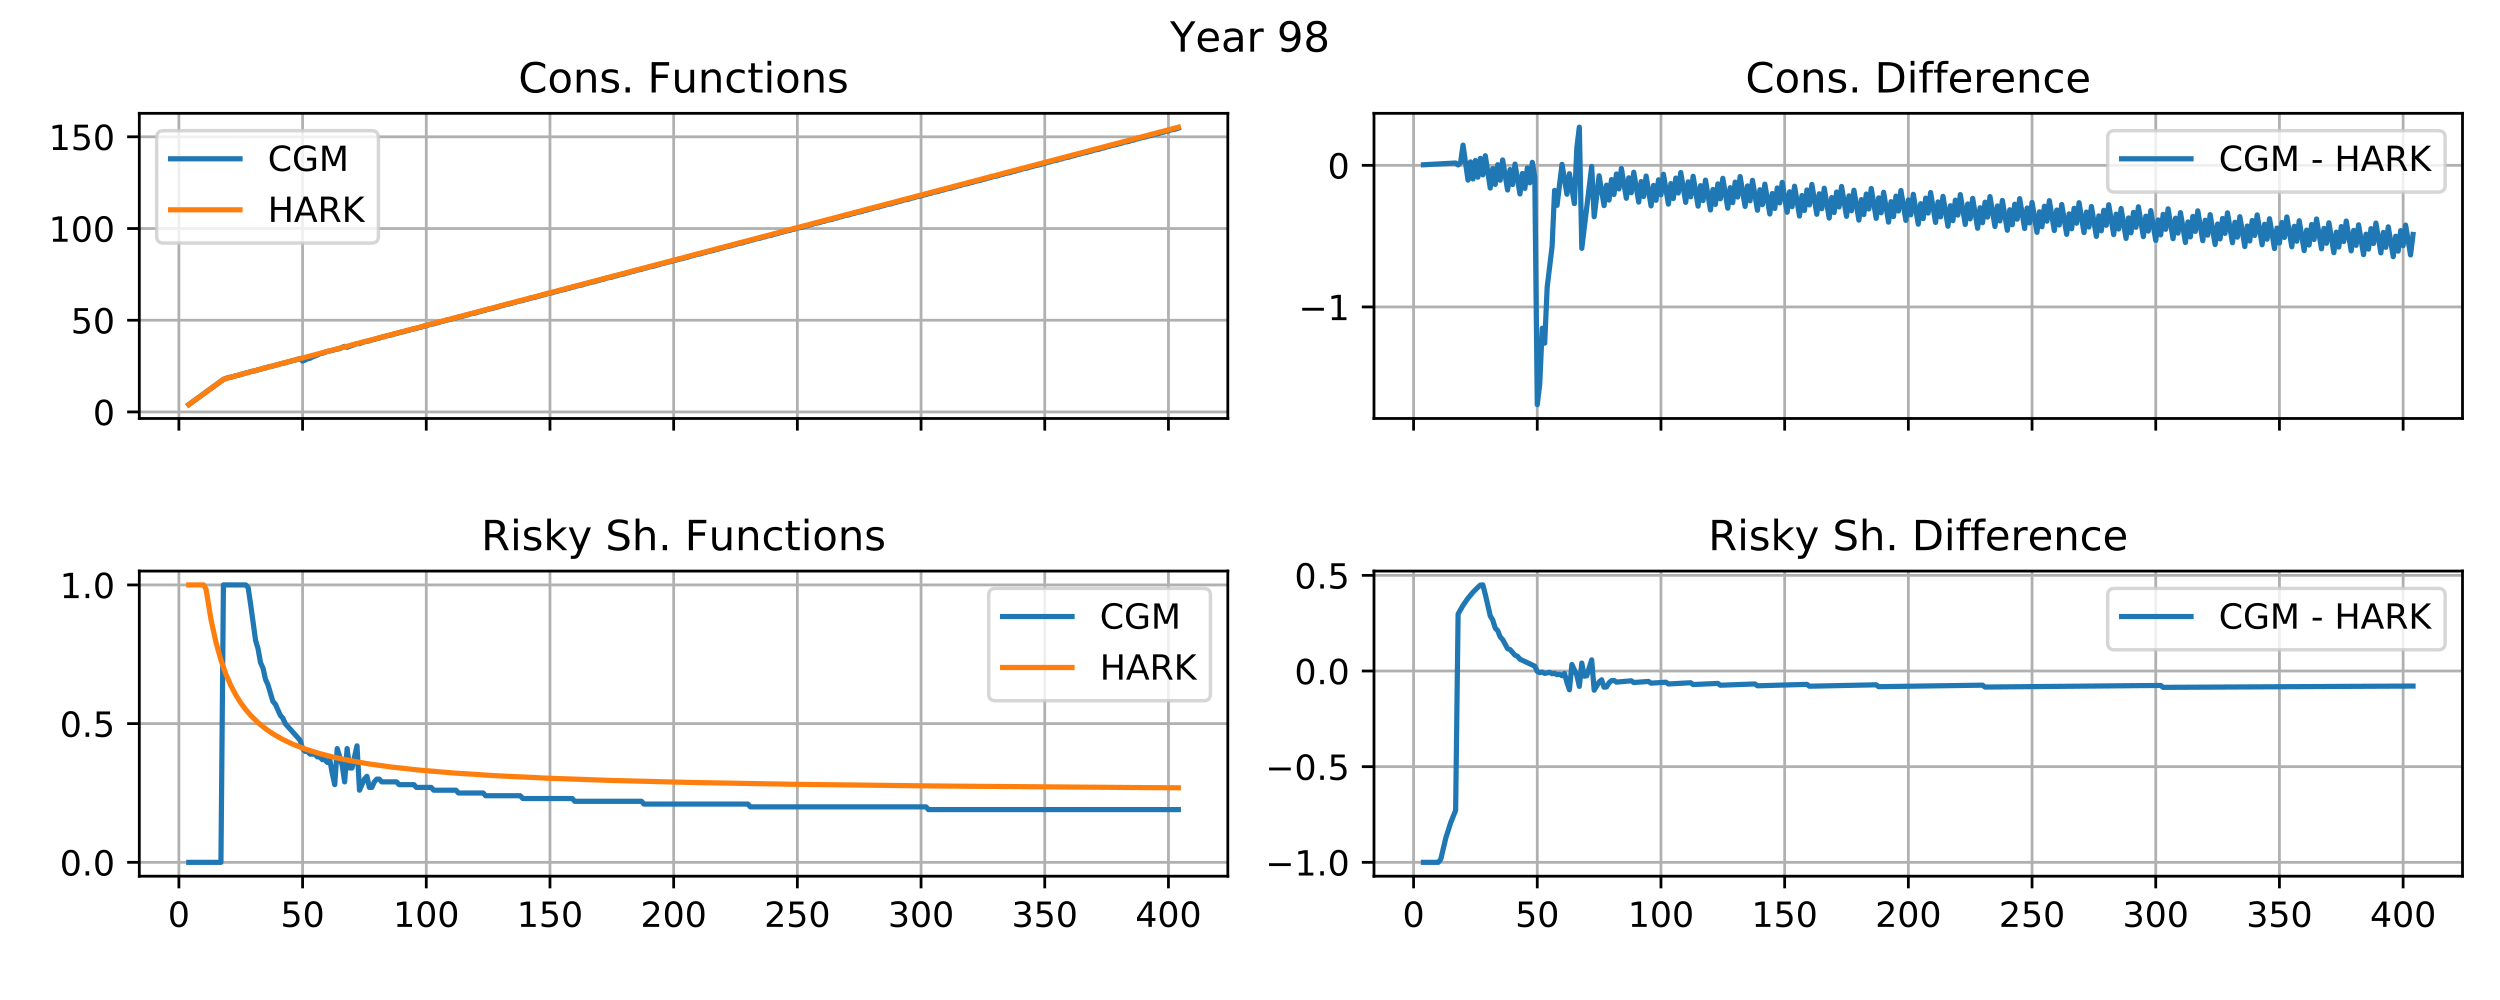 <?xml version="1.0" encoding="utf-8" standalone="no"?>
<!DOCTYPE svg PUBLIC "-//W3C//DTD SVG 1.1//EN"
  "http://www.w3.org/Graphics/SVG/1.1/DTD/svg11.dtd">
<!-- Created with matplotlib (https://matplotlib.org/) -->
<svg height="288pt" version="1.1" viewBox="0 0 720 288" width="720pt" xmlns="http://www.w3.org/2000/svg" xmlns:xlink="http://www.w3.org/1999/xlink">
 <defs>
  <style type="text/css">
*{stroke-linecap:butt;stroke-linejoin:round;}
  </style>
 </defs>
 <g id="figure_1">
  <g id="patch_1">
   <path d="M 0 288 
L 720 288 
L 720 0 
L 0 0 
z
" style="fill:#ffffff;"/>
  </g>
  <g id="axes_1">
   <g id="patch_2">
    <path d="M 40.12 120.522 
L 353.61 120.522 
L 353.61 32.64 
L 40.12 32.64 
z
" style="fill:#ffffff;"/>
   </g>
   <g id="matplotlib.axis_1">
    <g id="xtick_1">
     <g id="line2d_1">
      <path clip-path="url(#pb0c16406a7)" d="M 51.52 120.522 
L 51.52 32.64 
" style="fill:none;stroke:#b0b0b0;stroke-linecap:square;stroke-width:0.8;"/>
     </g>
     <g id="line2d_2">
      <defs>
       <path d="M 0 0 
L 0 3.5 
" id="mdac81d5106" style="stroke:#000000;stroke-width:0.8;"/>
      </defs>
      <g>
       <use style="stroke:#000000;stroke-width:0.8;" x="51.52" xlink:href="#mdac81d5106" y="120.522"/>
      </g>
     </g>
    </g>
    <g id="xtick_2">
     <g id="line2d_3">
      <path clip-path="url(#pb0c16406a7)" d="M 87.144 120.522 
L 87.144 32.64 
" style="fill:none;stroke:#b0b0b0;stroke-linecap:square;stroke-width:0.8;"/>
     </g>
     <g id="line2d_4">
      <g>
       <use style="stroke:#000000;stroke-width:0.8;" x="87.144" xlink:href="#mdac81d5106" y="120.522"/>
      </g>
     </g>
    </g>
    <g id="xtick_3">
     <g id="line2d_5">
      <path clip-path="url(#pb0c16406a7)" d="M 122.767 120.522 
L 122.767 32.64 
" style="fill:none;stroke:#b0b0b0;stroke-linecap:square;stroke-width:0.8;"/>
     </g>
     <g id="line2d_6">
      <g>
       <use style="stroke:#000000;stroke-width:0.8;" x="122.767" xlink:href="#mdac81d5106" y="120.522"/>
      </g>
     </g>
    </g>
    <g id="xtick_4">
     <g id="line2d_7">
      <path clip-path="url(#pb0c16406a7)" d="M 158.391 120.522 
L 158.391 32.64 
" style="fill:none;stroke:#b0b0b0;stroke-linecap:square;stroke-width:0.8;"/>
     </g>
     <g id="line2d_8">
      <g>
       <use style="stroke:#000000;stroke-width:0.8;" x="158.391" xlink:href="#mdac81d5106" y="120.522"/>
      </g>
     </g>
    </g>
    <g id="xtick_5">
     <g id="line2d_9">
      <path clip-path="url(#pb0c16406a7)" d="M 194.015 120.522 
L 194.015 32.64 
" style="fill:none;stroke:#b0b0b0;stroke-linecap:square;stroke-width:0.8;"/>
     </g>
     <g id="line2d_10">
      <g>
       <use style="stroke:#000000;stroke-width:0.8;" x="194.015" xlink:href="#mdac81d5106" y="120.522"/>
      </g>
     </g>
    </g>
    <g id="xtick_6">
     <g id="line2d_11">
      <path clip-path="url(#pb0c16406a7)" d="M 229.639 120.522 
L 229.639 32.64 
" style="fill:none;stroke:#b0b0b0;stroke-linecap:square;stroke-width:0.8;"/>
     </g>
     <g id="line2d_12">
      <g>
       <use style="stroke:#000000;stroke-width:0.8;" x="229.639" xlink:href="#mdac81d5106" y="120.522"/>
      </g>
     </g>
    </g>
    <g id="xtick_7">
     <g id="line2d_13">
      <path clip-path="url(#pb0c16406a7)" d="M 265.263 120.522 
L 265.263 32.64 
" style="fill:none;stroke:#b0b0b0;stroke-linecap:square;stroke-width:0.8;"/>
     </g>
     <g id="line2d_14">
      <g>
       <use style="stroke:#000000;stroke-width:0.8;" x="265.263" xlink:href="#mdac81d5106" y="120.522"/>
      </g>
     </g>
    </g>
    <g id="xtick_8">
     <g id="line2d_15">
      <path clip-path="url(#pb0c16406a7)" d="M 300.887 120.522 
L 300.887 32.64 
" style="fill:none;stroke:#b0b0b0;stroke-linecap:square;stroke-width:0.8;"/>
     </g>
     <g id="line2d_16">
      <g>
       <use style="stroke:#000000;stroke-width:0.8;" x="300.887" xlink:href="#mdac81d5106" y="120.522"/>
      </g>
     </g>
    </g>
    <g id="xtick_9">
     <g id="line2d_17">
      <path clip-path="url(#pb0c16406a7)" d="M 336.511 120.522 
L 336.511 32.64 
" style="fill:none;stroke:#b0b0b0;stroke-linecap:square;stroke-width:0.8;"/>
     </g>
     <g id="line2d_18">
      <g>
       <use style="stroke:#000000;stroke-width:0.8;" x="336.511" xlink:href="#mdac81d5106" y="120.522"/>
      </g>
     </g>
    </g>
   </g>
   <g id="matplotlib.axis_2">
    <g id="ytick_1">
     <g id="line2d_19">
      <path clip-path="url(#pb0c16406a7)" d="M 40.12 118.638 
L 353.61 118.638 
" style="fill:none;stroke:#b0b0b0;stroke-linecap:square;stroke-width:0.8;"/>
     </g>
     <g id="line2d_20">
      <defs>
       <path d="M 0 0 
L -3.5 0 
" id="m9b39ea53ff" style="stroke:#000000;stroke-width:0.8;"/>
      </defs>
      <g>
       <use style="stroke:#000000;stroke-width:0.8;" x="40.12" xlink:href="#m9b39ea53ff" y="118.638"/>
      </g>
     </g>
     <g id="text_1">
      <!-- 0 -->
      <defs>
       <path d="M 31.781 66.406 
Q 24.172 66.406 20.328 58.906 
Q 16.5 51.422 16.5 36.375 
Q 16.5 21.391 20.328 13.891 
Q 24.172 6.391 31.781 6.391 
Q 39.453 6.391 43.281 13.891 
Q 47.125 21.391 47.125 36.375 
Q 47.125 51.422 43.281 58.906 
Q 39.453 66.406 31.781 66.406 
z
M 31.781 74.219 
Q 44.047 74.219 50.516 64.516 
Q 56.984 54.828 56.984 36.375 
Q 56.984 17.969 50.516 8.266 
Q 44.047 -1.422 31.781 -1.422 
Q 19.531 -1.422 13.062 8.266 
Q 6.594 17.969 6.594 36.375 
Q 6.594 54.828 13.062 64.516 
Q 19.531 74.219 31.781 74.219 
z
" id="DejaVuSans-48"/>
      </defs>
      <g transform="translate(26.758 122.437)scale(0.1 -0.1)">
       <use xlink:href="#DejaVuSans-48"/>
      </g>
     </g>
    </g>
    <g id="ytick_2">
     <g id="line2d_21">
      <path clip-path="url(#pb0c16406a7)" d="M 40.12 92.226 
L 353.61 92.226 
" style="fill:none;stroke:#b0b0b0;stroke-linecap:square;stroke-width:0.8;"/>
     </g>
     <g id="line2d_22">
      <g>
       <use style="stroke:#000000;stroke-width:0.8;" x="40.12" xlink:href="#m9b39ea53ff" y="92.226"/>
      </g>
     </g>
     <g id="text_2">
      <!-- 50 -->
      <defs>
       <path d="M 10.797 72.906 
L 49.516 72.906 
L 49.516 64.594 
L 19.828 64.594 
L 19.828 46.734 
Q 21.969 47.469 24.109 47.828 
Q 26.266 48.188 28.422 48.188 
Q 40.625 48.188 47.75 41.5 
Q 54.891 34.812 54.891 23.391 
Q 54.891 11.625 47.562 5.094 
Q 40.234 -1.422 26.906 -1.422 
Q 22.312 -1.422 17.547 -0.641 
Q 12.797 0.141 7.719 1.703 
L 7.719 11.625 
Q 12.109 9.234 16.797 8.062 
Q 21.484 6.891 26.703 6.891 
Q 35.156 6.891 40.078 11.328 
Q 45.016 15.766 45.016 23.391 
Q 45.016 31 40.078 35.438 
Q 35.156 39.891 26.703 39.891 
Q 22.75 39.891 18.812 39.016 
Q 14.891 38.141 10.797 36.281 
z
" id="DejaVuSans-53"/>
      </defs>
      <g transform="translate(20.395 96.025)scale(0.1 -0.1)">
       <use xlink:href="#DejaVuSans-53"/>
       <use x="63.623" xlink:href="#DejaVuSans-48"/>
      </g>
     </g>
    </g>
    <g id="ytick_3">
     <g id="line2d_23">
      <path clip-path="url(#pb0c16406a7)" d="M 40.12 65.814 
L 353.61 65.814 
" style="fill:none;stroke:#b0b0b0;stroke-linecap:square;stroke-width:0.8;"/>
     </g>
     <g id="line2d_24">
      <g>
       <use style="stroke:#000000;stroke-width:0.8;" x="40.12" xlink:href="#m9b39ea53ff" y="65.814"/>
      </g>
     </g>
     <g id="text_3">
      <!-- 100 -->
      <defs>
       <path d="M 12.406 8.297 
L 28.516 8.297 
L 28.516 63.922 
L 10.984 60.406 
L 10.984 69.391 
L 28.422 72.906 
L 38.281 72.906 
L 38.281 8.297 
L 54.391 8.297 
L 54.391 0 
L 12.406 0 
z
" id="DejaVuSans-49"/>
      </defs>
      <g transform="translate(14.033 69.613)scale(0.1 -0.1)">
       <use xlink:href="#DejaVuSans-49"/>
       <use x="63.623" xlink:href="#DejaVuSans-48"/>
       <use x="127.246" xlink:href="#DejaVuSans-48"/>
      </g>
     </g>
    </g>
    <g id="ytick_4">
     <g id="line2d_25">
      <path clip-path="url(#pb0c16406a7)" d="M 40.12 39.402 
L 353.61 39.402 
" style="fill:none;stroke:#b0b0b0;stroke-linecap:square;stroke-width:0.8;"/>
     </g>
     <g id="line2d_26">
      <g>
       <use style="stroke:#000000;stroke-width:0.8;" x="40.12" xlink:href="#m9b39ea53ff" y="39.402"/>
      </g>
     </g>
     <g id="text_4">
      <!-- 150 -->
      <g transform="translate(14.033 43.201)scale(0.1 -0.1)">
       <use xlink:href="#DejaVuSans-49"/>
       <use x="63.623" xlink:href="#DejaVuSans-53"/>
       <use x="127.246" xlink:href="#DejaVuSans-48"/>
      </g>
     </g>
    </g>
   </g>
   <g id="line2d_27">
    <path clip-path="url(#pb0c16406a7)" d="M 54.37 116.525 
L 64.344 109.262 
L 65.769 108.733 
L 67.194 108.469 
L 67.907 108.205 
L 68.619 108.073 
L 69.332 107.809 
L 70.044 107.677 
L 70.757 107.413 
L 71.469 107.281 
L 72.181 107.017 
L 73.606 106.752 
L 74.319 106.488 
L 75.031 106.356 
L 75.744 106.092 
L 76.456 105.96 
L 77.169 105.696 
L 78.594 105.432 
L 79.306 105.168 
L 80.019 105.036 
L 80.731 104.772 
L 82.156 104.507 
L 82.869 104.243 
L 83.581 104.111 
L 84.294 103.847 
L 85.006 103.715 
L 85.719 103.451 
L 86.431 103.319 
L 87.144 103.979 
L 87.856 103.715 
L 88.568 103.319 
L 89.281 103.187 
L 89.993 102.791 
L 91.418 102.262 
L 92.131 101.866 
L 92.843 101.734 
L 94.268 101.206 
L 95.693 100.942 
L 96.406 100.678 
L 97.831 100.414 
L 98.543 100.017 
L 99.256 99.753 
L 99.968 100.017 
L 102.818 98.961 
L 103.53 98.961 
L 104.955 98.433 
L 106.38 98.169 
L 107.093 97.904 
L 107.805 97.772 
L 108.518 97.508 
L 109.23 97.376 
L 109.943 97.112 
L 110.655 96.98 
L 111.368 96.716 
L 112.793 96.452 
L 113.505 96.188 
L 114.218 96.056 
L 114.93 95.791 
L 116.355 95.527 
L 117.068 95.263 
L 117.78 95.131 
L 118.493 94.867 
L 119.917 94.603 
L 120.63 94.339 
L 121.342 94.207 
L 122.055 93.943 
L 122.767 93.811 
L 123.48 93.546 
L 124.905 93.282 
L 125.617 93.018 
L 126.33 92.886 
L 127.042 92.622 
L 127.755 92.49 
L 128.467 92.226 
L 129.892 91.962 
L 130.605 91.698 
L 131.317 91.566 
L 132.03 91.301 
L 133.455 91.037 
L 134.167 90.773 
L 134.879 90.641 
L 135.592 90.377 
L 137.017 90.113 
L 137.729 89.849 
L 138.442 89.717 
L 139.154 89.453 
L 139.867 89.32 
L 140.579 89.056 
L 142.004 88.792 
L 142.717 88.528 
L 143.429 88.396 
L 144.142 88.132 
L 144.854 88 
L 145.567 87.736 
L 146.992 87.472 
L 147.704 87.208 
L 148.417 87.075 
L 149.129 86.811 
L 150.554 86.547 
L 151.266 86.283 
L 151.979 86.151 
L 152.691 85.887 
L 154.116 85.623 
L 154.829 85.359 
L 155.541 85.227 
L 156.254 84.962 
L 156.966 84.83 
L 157.679 84.566 
L 159.104 84.302 
L 159.816 84.038 
L 160.529 83.906 
L 161.241 83.642 
L 162.666 83.378 
L 163.379 83.114 
L 164.091 82.982 
L 164.804 82.717 
L 165.516 82.585 
L 166.228 82.321 
L 167.653 82.057 
L 168.366 81.793 
L 169.078 81.661 
L 169.791 81.397 
L 171.216 81.133 
L 171.928 80.869 
L 172.641 80.737 
L 173.353 80.472 
L 174.066 80.34 
L 174.778 80.076 
L 176.203 79.812 
L 176.916 79.548 
L 177.628 79.416 
L 178.341 79.152 
L 179.766 78.888 
L 180.478 78.624 
L 181.19 78.492 
L 181.903 78.227 
L 182.615 78.095 
L 183.328 77.831 
L 184.753 77.567 
L 185.465 77.303 
L 186.178 77.171 
L 186.89 76.907 
L 188.315 76.643 
L 189.028 76.379 
L 189.74 76.247 
L 190.453 75.982 
L 191.165 75.85 
L 191.878 75.586 
L 193.303 75.322 
L 194.015 75.058 
L 194.728 74.926 
L 195.44 74.662 
L 196.865 74.398 
L 197.577 74.134 
L 198.29 74.001 
L 199.002 73.737 
L 199.715 73.605 
L 200.427 73.341 
L 201.852 73.077 
L 202.565 72.813 
L 203.277 72.681 
L 203.99 72.417 
L 205.415 72.153 
L 206.127 71.889 
L 206.84 71.756 
L 207.552 71.492 
L 208.265 71.36 
L 208.977 71.096 
L 210.402 70.832 
L 211.115 70.568 
L 211.827 70.436 
L 212.54 70.172 
L 213.964 69.908 
L 214.677 69.643 
L 215.389 69.511 
L 216.102 69.247 
L 216.814 69.115 
L 217.527 68.851 
L 218.952 68.587 
L 219.664 68.323 
L 220.377 68.191 
L 221.089 67.927 
L 222.514 67.663 
L 223.227 67.398 
L 223.939 67.266 
L 224.652 67.002 
L 225.364 66.87 
L 226.077 66.606 
L 227.502 66.342 
L 228.214 66.078 
L 228.926 65.946 
L 229.639 65.682 
L 231.064 65.418 
L 231.776 65.153 
L 232.489 65.021 
L 233.201 64.757 
L 233.914 64.625 
L 234.626 64.361 
L 236.051 64.097 
L 236.764 63.833 
L 237.476 63.701 
L 238.189 63.437 
L 239.614 63.173 
L 240.326 62.908 
L 241.039 62.776 
L 241.751 62.512 
L 242.464 62.38 
L 243.176 62.116 
L 244.601 61.852 
L 245.313 61.588 
L 246.026 61.456 
L 246.738 61.192 
L 248.163 60.927 
L 248.876 60.663 
L 249.588 60.531 
L 250.301 60.267 
L 251.013 60.135 
L 251.726 59.871 
L 253.151 59.607 
L 253.863 59.343 
L 254.576 59.211 
L 255.288 58.947 
L 256.713 58.682 
L 257.426 58.418 
L 258.138 58.286 
L 258.851 58.022 
L 259.563 57.89 
L 260.275 57.626 
L 261.7 57.362 
L 262.413 57.098 
L 263.125 56.966 
L 263.838 56.702 
L 265.263 56.437 
L 265.975 56.173 
L 266.688 56.041 
L 267.4 55.777 
L 268.113 55.645 
L 268.825 55.381 
L 270.25 55.117 
L 270.963 54.853 
L 271.675 54.721 
L 272.388 54.457 
L 273.813 54.192 
L 274.525 53.928 
L 275.238 53.796 
L 275.95 53.532 
L 276.662 53.4 
L 277.375 53.136 
L 278.8 52.872 
L 279.512 52.608 
L 280.225 52.476 
L 280.937 52.211 
L 282.362 51.947 
L 283.075 51.683 
L 283.787 51.551 
L 284.5 51.287 
L 285.212 51.155 
L 285.925 50.891 
L 287.35 50.627 
L 288.062 50.363 
L 288.775 50.231 
L 289.487 49.966 
L 290.912 49.702 
L 291.624 49.438 
L 292.337 49.306 
L 293.049 49.042 
L 293.762 48.91 
L 294.474 48.646 
L 295.899 48.382 
L 296.612 48.118 
L 297.324 47.986 
L 298.037 47.721 
L 299.462 47.457 
L 300.174 47.193 
L 300.887 47.061 
L 301.599 46.797 
L 302.312 46.665 
L 303.024 46.401 
L 304.449 46.137 
L 305.162 45.873 
L 305.874 45.741 
L 306.587 45.476 
L 308.011 45.212 
L 308.724 44.948 
L 309.436 44.816 
L 310.149 44.552 
L 310.861 44.42 
L 311.574 44.156 
L 312.999 43.892 
L 313.711 43.628 
L 314.424 43.496 
L 315.136 43.231 
L 316.561 42.967 
L 317.274 42.703 
L 317.986 42.571 
L 318.699 42.307 
L 319.411 42.175 
L 320.124 41.911 
L 321.549 41.647 
L 322.261 41.383 
L 322.973 41.25 
L 323.686 40.986 
L 325.111 40.722 
L 325.823 40.458 
L 326.536 40.326 
L 327.248 40.062 
L 327.961 39.93 
L 328.673 39.666 
L 330.098 39.402 
L 330.811 39.138 
L 331.523 39.005 
L 332.236 38.741 
L 333.661 38.477 
L 334.373 38.213 
L 335.086 38.081 
L 335.798 37.817 
L 336.511 37.685 
L 337.223 37.421 
L 338.648 37.157 
L 339.36 36.892 
L 339.36 36.892 
" style="fill:none;stroke:#1f77b4;stroke-linecap:square;stroke-width:1.5;"/>
   </g>
   <g id="line2d_28">
    <path clip-path="url(#pb0c16406a7)" d="M 54.37 116.527 
L 64.344 109.263 
L 66.482 108.611 
L 81.444 104.588 
L 339.36 36.635 
L 339.36 36.635 
" style="fill:none;stroke:#ff7f0e;stroke-linecap:square;stroke-width:1.5;"/>
   </g>
   <g id="patch_3">
    <path d="M 40.12 120.522 
L 40.12 32.64 
" style="fill:none;stroke:#000000;stroke-linecap:square;stroke-linejoin:miter;stroke-width:0.8;"/>
   </g>
   <g id="patch_4">
    <path d="M 353.61 120.522 
L 353.61 32.64 
" style="fill:none;stroke:#000000;stroke-linecap:square;stroke-linejoin:miter;stroke-width:0.8;"/>
   </g>
   <g id="patch_5">
    <path d="M 40.12 120.522 
L 353.61 120.522 
" style="fill:none;stroke:#000000;stroke-linecap:square;stroke-linejoin:miter;stroke-width:0.8;"/>
   </g>
   <g id="patch_6">
    <path d="M 40.12 32.64 
L 353.61 32.64 
" style="fill:none;stroke:#000000;stroke-linecap:square;stroke-linejoin:miter;stroke-width:0.8;"/>
   </g>
   <g id="text_5">
    <!-- Cons. Functions -->
    <defs>
     <path d="M 64.406 67.281 
L 64.406 56.891 
Q 59.422 61.531 53.781 63.812 
Q 48.141 66.109 41.797 66.109 
Q 29.297 66.109 22.656 58.469 
Q 16.016 50.828 16.016 36.375 
Q 16.016 21.969 22.656 14.328 
Q 29.297 6.688 41.797 6.688 
Q 48.141 6.688 53.781 8.984 
Q 59.422 11.281 64.406 15.922 
L 64.406 5.609 
Q 59.234 2.094 53.438 0.328 
Q 47.656 -1.422 41.219 -1.422 
Q 24.656 -1.422 15.125 8.703 
Q 5.609 18.844 5.609 36.375 
Q 5.609 53.953 15.125 64.078 
Q 24.656 74.219 41.219 74.219 
Q 47.75 74.219 53.531 72.484 
Q 59.328 70.75 64.406 67.281 
z
" id="DejaVuSans-67"/>
     <path d="M 30.609 48.391 
Q 23.391 48.391 19.188 42.75 
Q 14.984 37.109 14.984 27.297 
Q 14.984 17.484 19.156 11.844 
Q 23.344 6.203 30.609 6.203 
Q 37.797 6.203 41.984 11.859 
Q 46.188 17.531 46.188 27.297 
Q 46.188 37.016 41.984 42.703 
Q 37.797 48.391 30.609 48.391 
z
M 30.609 56 
Q 42.328 56 49.016 48.375 
Q 55.719 40.766 55.719 27.297 
Q 55.719 13.875 49.016 6.219 
Q 42.328 -1.422 30.609 -1.422 
Q 18.844 -1.422 12.172 6.219 
Q 5.516 13.875 5.516 27.297 
Q 5.516 40.766 12.172 48.375 
Q 18.844 56 30.609 56 
z
" id="DejaVuSans-111"/>
     <path d="M 54.891 33.016 
L 54.891 0 
L 45.906 0 
L 45.906 32.719 
Q 45.906 40.484 42.875 44.328 
Q 39.844 48.188 33.797 48.188 
Q 26.516 48.188 22.312 43.547 
Q 18.109 38.922 18.109 30.906 
L 18.109 0 
L 9.078 0 
L 9.078 54.688 
L 18.109 54.688 
L 18.109 46.188 
Q 21.344 51.125 25.703 53.562 
Q 30.078 56 35.797 56 
Q 45.219 56 50.047 50.172 
Q 54.891 44.344 54.891 33.016 
z
" id="DejaVuSans-110"/>
     <path d="M 44.281 53.078 
L 44.281 44.578 
Q 40.484 46.531 36.375 47.5 
Q 32.281 48.484 27.875 48.484 
Q 21.188 48.484 17.844 46.438 
Q 14.5 44.391 14.5 40.281 
Q 14.5 37.156 16.891 35.375 
Q 19.281 33.594 26.516 31.984 
L 29.594 31.297 
Q 39.156 29.25 43.188 25.516 
Q 47.219 21.781 47.219 15.094 
Q 47.219 7.469 41.188 3.016 
Q 35.156 -1.422 24.609 -1.422 
Q 20.219 -1.422 15.453 -0.562 
Q 10.688 0.297 5.422 2 
L 5.422 11.281 
Q 10.406 8.688 15.234 7.391 
Q 20.062 6.109 24.812 6.109 
Q 31.156 6.109 34.562 8.281 
Q 37.984 10.453 37.984 14.406 
Q 37.984 18.062 35.516 20.016 
Q 33.062 21.969 24.703 23.781 
L 21.578 24.516 
Q 13.234 26.266 9.516 29.906 
Q 5.812 33.547 5.812 39.891 
Q 5.812 47.609 11.281 51.797 
Q 16.75 56 26.812 56 
Q 31.781 56 36.172 55.266 
Q 40.578 54.547 44.281 53.078 
z
" id="DejaVuSans-115"/>
     <path d="M 10.688 12.406 
L 21 12.406 
L 21 0 
L 10.688 0 
z
" id="DejaVuSans-46"/>
     <path id="DejaVuSans-32"/>
     <path d="M 9.812 72.906 
L 51.703 72.906 
L 51.703 64.594 
L 19.672 64.594 
L 19.672 43.109 
L 48.578 43.109 
L 48.578 34.812 
L 19.672 34.812 
L 19.672 0 
L 9.812 0 
z
" id="DejaVuSans-70"/>
     <path d="M 8.5 21.578 
L 8.5 54.688 
L 17.484 54.688 
L 17.484 21.922 
Q 17.484 14.156 20.5 10.266 
Q 23.531 6.391 29.594 6.391 
Q 36.859 6.391 41.078 11.031 
Q 45.312 15.672 45.312 23.688 
L 45.312 54.688 
L 54.297 54.688 
L 54.297 0 
L 45.312 0 
L 45.312 8.406 
Q 42.047 3.422 37.719 1 
Q 33.406 -1.422 27.688 -1.422 
Q 18.266 -1.422 13.375 4.438 
Q 8.5 10.297 8.5 21.578 
z
M 31.109 56 
z
" id="DejaVuSans-117"/>
     <path d="M 48.781 52.594 
L 48.781 44.188 
Q 44.969 46.297 41.141 47.344 
Q 37.312 48.391 33.406 48.391 
Q 24.656 48.391 19.812 42.844 
Q 14.984 37.312 14.984 27.297 
Q 14.984 17.281 19.812 11.734 
Q 24.656 6.203 33.406 6.203 
Q 37.312 6.203 41.141 7.25 
Q 44.969 8.297 48.781 10.406 
L 48.781 2.094 
Q 45.016 0.344 40.984 -0.531 
Q 36.969 -1.422 32.422 -1.422 
Q 20.062 -1.422 12.781 6.344 
Q 5.516 14.109 5.516 27.297 
Q 5.516 40.672 12.859 48.328 
Q 20.219 56 33.016 56 
Q 37.156 56 41.109 55.141 
Q 45.062 54.297 48.781 52.594 
z
" id="DejaVuSans-99"/>
     <path d="M 18.312 70.219 
L 18.312 54.688 
L 36.812 54.688 
L 36.812 47.703 
L 18.312 47.703 
L 18.312 18.016 
Q 18.312 11.328 20.141 9.422 
Q 21.969 7.516 27.594 7.516 
L 36.812 7.516 
L 36.812 0 
L 27.594 0 
Q 17.188 0 13.234 3.875 
Q 9.281 7.766 9.281 18.016 
L 9.281 47.703 
L 2.688 47.703 
L 2.688 54.688 
L 9.281 54.688 
L 9.281 70.219 
z
" id="DejaVuSans-116"/>
     <path d="M 9.422 54.688 
L 18.406 54.688 
L 18.406 0 
L 9.422 0 
z
M 9.422 75.984 
L 18.406 75.984 
L 18.406 64.594 
L 9.422 64.594 
z
" id="DejaVuSans-105"/>
    </defs>
    <g transform="translate(149.293 26.64)scale(0.12 -0.12)">
     <use xlink:href="#DejaVuSans-67"/>
     <use x="69.824" xlink:href="#DejaVuSans-111"/>
     <use x="131.006" xlink:href="#DejaVuSans-110"/>
     <use x="194.385" xlink:href="#DejaVuSans-115"/>
     <use x="246.484" xlink:href="#DejaVuSans-46"/>
     <use x="278.271" xlink:href="#DejaVuSans-32"/>
     <use x="310.059" xlink:href="#DejaVuSans-70"/>
     <use x="367.5" xlink:href="#DejaVuSans-117"/>
     <use x="430.879" xlink:href="#DejaVuSans-110"/>
     <use x="494.258" xlink:href="#DejaVuSans-99"/>
     <use x="549.238" xlink:href="#DejaVuSans-116"/>
     <use x="588.447" xlink:href="#DejaVuSans-105"/>
     <use x="616.23" xlink:href="#DejaVuSans-111"/>
     <use x="677.412" xlink:href="#DejaVuSans-110"/>
     <use x="740.791" xlink:href="#DejaVuSans-115"/>
    </g>
   </g>
   <g id="legend_1">
    <g id="patch_7">
     <path d="M 47.12 69.996 
L 106.987 69.996 
Q 108.987 69.996 108.987 67.996 
L 108.987 39.64 
Q 108.987 37.64 106.987 37.64 
L 47.12 37.64 
Q 45.12 37.64 45.12 39.64 
L 45.12 67.996 
Q 45.12 69.996 47.12 69.996 
z
" style="fill:#ffffff;opacity:0.8;stroke:#cccccc;stroke-linejoin:miter;"/>
    </g>
    <g id="line2d_29">
     <path d="M 49.12 45.738 
L 69.12 45.738 
" style="fill:none;stroke:#1f77b4;stroke-linecap:square;stroke-width:1.5;"/>
    </g>
    <g id="line2d_30"/>
    <g id="text_6">
     <!-- CGM -->
     <defs>
      <path d="M 59.516 10.406 
L 59.516 29.984 
L 43.406 29.984 
L 43.406 38.094 
L 69.281 38.094 
L 69.281 6.781 
Q 63.578 2.734 56.688 0.656 
Q 49.812 -1.422 42 -1.422 
Q 24.906 -1.422 15.25 8.562 
Q 5.609 18.562 5.609 36.375 
Q 5.609 54.25 15.25 64.234 
Q 24.906 74.219 42 74.219 
Q 49.125 74.219 55.547 72.453 
Q 61.969 70.703 67.391 67.281 
L 67.391 56.781 
Q 61.922 61.422 55.766 63.766 
Q 49.609 66.109 42.828 66.109 
Q 29.438 66.109 22.719 58.641 
Q 16.016 51.172 16.016 36.375 
Q 16.016 21.625 22.719 14.156 
Q 29.438 6.688 42.828 6.688 
Q 48.047 6.688 52.141 7.594 
Q 56.25 8.5 59.516 10.406 
z
" id="DejaVuSans-71"/>
      <path d="M 9.812 72.906 
L 24.516 72.906 
L 43.109 23.297 
L 61.812 72.906 
L 76.516 72.906 
L 76.516 0 
L 66.891 0 
L 66.891 64.016 
L 48.094 14.016 
L 38.188 14.016 
L 19.391 64.016 
L 19.391 0 
L 9.812 0 
z
" id="DejaVuSans-77"/>
     </defs>
     <g transform="translate(77.12 49.238)scale(0.1 -0.1)">
      <use xlink:href="#DejaVuSans-67"/>
      <use x="69.824" xlink:href="#DejaVuSans-71"/>
      <use x="147.314" xlink:href="#DejaVuSans-77"/>
     </g>
    </g>
    <g id="line2d_31">
     <path d="M 49.12 60.417 
L 69.12 60.417 
" style="fill:none;stroke:#ff7f0e;stroke-linecap:square;stroke-width:1.5;"/>
    </g>
    <g id="line2d_32"/>
    <g id="text_7">
     <!-- HARK -->
     <defs>
      <path d="M 9.812 72.906 
L 19.672 72.906 
L 19.672 43.016 
L 55.516 43.016 
L 55.516 72.906 
L 65.375 72.906 
L 65.375 0 
L 55.516 0 
L 55.516 34.719 
L 19.672 34.719 
L 19.672 0 
L 9.812 0 
z
" id="DejaVuSans-72"/>
      <path d="M 34.188 63.188 
L 20.797 26.906 
L 47.609 26.906 
z
M 28.609 72.906 
L 39.797 72.906 
L 67.578 0 
L 57.328 0 
L 50.688 18.703 
L 17.828 18.703 
L 11.188 0 
L 0.781 0 
z
" id="DejaVuSans-65"/>
      <path d="M 44.391 34.188 
Q 47.562 33.109 50.562 29.594 
Q 53.562 26.078 56.594 19.922 
L 66.609 0 
L 56 0 
L 46.688 18.703 
Q 43.062 26.031 39.672 28.422 
Q 36.281 30.812 30.422 30.812 
L 19.672 30.812 
L 19.672 0 
L 9.812 0 
L 9.812 72.906 
L 32.078 72.906 
Q 44.578 72.906 50.734 67.672 
Q 56.891 62.453 56.891 51.906 
Q 56.891 45.016 53.688 40.469 
Q 50.484 35.938 44.391 34.188 
z
M 19.672 64.797 
L 19.672 38.922 
L 32.078 38.922 
Q 39.203 38.922 42.844 42.219 
Q 46.484 45.516 46.484 51.906 
Q 46.484 58.297 42.844 61.547 
Q 39.203 64.797 32.078 64.797 
z
" id="DejaVuSans-82"/>
      <path d="M 9.812 72.906 
L 19.672 72.906 
L 19.672 42.094 
L 52.391 72.906 
L 65.094 72.906 
L 28.906 38.922 
L 67.672 0 
L 54.688 0 
L 19.672 35.109 
L 19.672 0 
L 9.812 0 
z
" id="DejaVuSans-75"/>
     </defs>
     <g transform="translate(77.12 63.917)scale(0.1 -0.1)">
      <use xlink:href="#DejaVuSans-72"/>
      <use x="75.195" xlink:href="#DejaVuSans-65"/>
      <use x="143.604" xlink:href="#DejaVuSans-82"/>
      <use x="213.086" xlink:href="#DejaVuSans-75"/>
     </g>
    </g>
   </g>
  </g>
  <g id="axes_2">
   <g id="patch_8">
    <path d="M 395.71 120.522 
L 709.2 120.522 
L 709.2 32.64 
L 395.71 32.64 
z
" style="fill:#ffffff;"/>
   </g>
   <g id="matplotlib.axis_3">
    <g id="xtick_10">
     <g id="line2d_33">
      <path clip-path="url(#pc6f986087c)" d="M 407.11 120.522 
L 407.11 32.64 
" style="fill:none;stroke:#b0b0b0;stroke-linecap:square;stroke-width:0.8;"/>
     </g>
     <g id="line2d_34">
      <g>
       <use style="stroke:#000000;stroke-width:0.8;" x="407.11" xlink:href="#mdac81d5106" y="120.522"/>
      </g>
     </g>
    </g>
    <g id="xtick_11">
     <g id="line2d_35">
      <path clip-path="url(#pc6f986087c)" d="M 442.733 120.522 
L 442.733 32.64 
" style="fill:none;stroke:#b0b0b0;stroke-linecap:square;stroke-width:0.8;"/>
     </g>
     <g id="line2d_36">
      <g>
       <use style="stroke:#000000;stroke-width:0.8;" x="442.733" xlink:href="#mdac81d5106" y="120.522"/>
      </g>
     </g>
    </g>
    <g id="xtick_12">
     <g id="line2d_37">
      <path clip-path="url(#pc6f986087c)" d="M 478.357 120.522 
L 478.357 32.64 
" style="fill:none;stroke:#b0b0b0;stroke-linecap:square;stroke-width:0.8;"/>
     </g>
     <g id="line2d_38">
      <g>
       <use style="stroke:#000000;stroke-width:0.8;" x="478.357" xlink:href="#mdac81d5106" y="120.522"/>
      </g>
     </g>
    </g>
    <g id="xtick_13">
     <g id="line2d_39">
      <path clip-path="url(#pc6f986087c)" d="M 513.981 120.522 
L 513.981 32.64 
" style="fill:none;stroke:#b0b0b0;stroke-linecap:square;stroke-width:0.8;"/>
     </g>
     <g id="line2d_40">
      <g>
       <use style="stroke:#000000;stroke-width:0.8;" x="513.981" xlink:href="#mdac81d5106" y="120.522"/>
      </g>
     </g>
    </g>
    <g id="xtick_14">
     <g id="line2d_41">
      <path clip-path="url(#pc6f986087c)" d="M 549.605 120.522 
L 549.605 32.64 
" style="fill:none;stroke:#b0b0b0;stroke-linecap:square;stroke-width:0.8;"/>
     </g>
     <g id="line2d_42">
      <g>
       <use style="stroke:#000000;stroke-width:0.8;" x="549.605" xlink:href="#mdac81d5106" y="120.522"/>
      </g>
     </g>
    </g>
    <g id="xtick_15">
     <g id="line2d_43">
      <path clip-path="url(#pc6f986087c)" d="M 585.229 120.522 
L 585.229 32.64 
" style="fill:none;stroke:#b0b0b0;stroke-linecap:square;stroke-width:0.8;"/>
     </g>
     <g id="line2d_44">
      <g>
       <use style="stroke:#000000;stroke-width:0.8;" x="585.229" xlink:href="#mdac81d5106" y="120.522"/>
      </g>
     </g>
    </g>
    <g id="xtick_16">
     <g id="line2d_45">
      <path clip-path="url(#pc6f986087c)" d="M 620.853 120.522 
L 620.853 32.64 
" style="fill:none;stroke:#b0b0b0;stroke-linecap:square;stroke-width:0.8;"/>
     </g>
     <g id="line2d_46">
      <g>
       <use style="stroke:#000000;stroke-width:0.8;" x="620.853" xlink:href="#mdac81d5106" y="120.522"/>
      </g>
     </g>
    </g>
    <g id="xtick_17">
     <g id="line2d_47">
      <path clip-path="url(#pc6f986087c)" d="M 656.477 120.522 
L 656.477 32.64 
" style="fill:none;stroke:#b0b0b0;stroke-linecap:square;stroke-width:0.8;"/>
     </g>
     <g id="line2d_48">
      <g>
       <use style="stroke:#000000;stroke-width:0.8;" x="656.477" xlink:href="#mdac81d5106" y="120.522"/>
      </g>
     </g>
    </g>
    <g id="xtick_18">
     <g id="line2d_49">
      <path clip-path="url(#pc6f986087c)" d="M 692.101 120.522 
L 692.101 32.64 
" style="fill:none;stroke:#b0b0b0;stroke-linecap:square;stroke-width:0.8;"/>
     </g>
     <g id="line2d_50">
      <g>
       <use style="stroke:#000000;stroke-width:0.8;" x="692.101" xlink:href="#mdac81d5106" y="120.522"/>
      </g>
     </g>
    </g>
   </g>
   <g id="matplotlib.axis_4">
    <g id="ytick_5">
     <g id="line2d_51">
      <path clip-path="url(#pc6f986087c)" d="M 395.71 88.398 
L 709.2 88.398 
" style="fill:none;stroke:#b0b0b0;stroke-linecap:square;stroke-width:0.8;"/>
     </g>
     <g id="line2d_52">
      <g>
       <use style="stroke:#000000;stroke-width:0.8;" x="395.71" xlink:href="#m9b39ea53ff" y="88.398"/>
      </g>
     </g>
     <g id="text_8">
      <!-- −1 -->
      <defs>
       <path d="M 10.594 35.5 
L 73.188 35.5 
L 73.188 27.203 
L 10.594 27.203 
z
" id="DejaVuSans-8722"/>
      </defs>
      <g transform="translate(373.968 92.197)scale(0.1 -0.1)">
       <use xlink:href="#DejaVuSans-8722"/>
       <use x="83.789" xlink:href="#DejaVuSans-49"/>
      </g>
     </g>
    </g>
    <g id="ytick_6">
     <g id="line2d_53">
      <path clip-path="url(#pc6f986087c)" d="M 395.71 47.612 
L 709.2 47.612 
" style="fill:none;stroke:#b0b0b0;stroke-linecap:square;stroke-width:0.8;"/>
     </g>
     <g id="line2d_54">
      <g>
       <use style="stroke:#000000;stroke-width:0.8;" x="395.71" xlink:href="#m9b39ea53ff" y="47.612"/>
      </g>
     </g>
     <g id="text_9">
      <!-- 0 -->
      <g transform="translate(382.348 51.412)scale(0.1 -0.1)">
       <use xlink:href="#DejaVuSans-48"/>
      </g>
     </g>
    </g>
   </g>
   <g id="line2d_55">
    <path clip-path="url(#pc6f986087c)" d="M 409.96 47.455 
L 419.222 46.942 
L 419.934 47.503 
L 420.647 46.83 
L 421.359 41.789 
L 422.784 51.869 
L 423.497 46.634 
L 424.209 51.546 
L 424.922 46.215 
L 425.634 51.036 
L 426.347 45.619 
L 427.059 50.357 
L 427.771 44.861 
L 429.196 54.154 
L 429.909 48.553 
L 430.621 53.109 
L 431.334 47.439 
L 432.046 51.912 
L 432.759 46.068 
L 434.184 54.714 
L 434.896 48.837 
L 435.609 53.154 
L 436.321 47.262 
L 437.746 55.857 
L 438.459 49.957 
L 439.171 54.255 
L 439.884 48.356 
L 440.596 52.653 
L 441.309 46.754 
L 442.021 51.051 
L 442.733 116.527 
L 443.446 110.628 
L 444.158 94.532 
L 444.871 98.83 
L 445.583 82.734 
L 447.008 70.936 
L 447.721 54.84 
L 448.433 59.137 
L 449.858 47.339 
L 451.283 55.934 
L 451.996 50.035 
L 453.421 58.629 
L 454.133 42.534 
L 454.846 36.635 
L 455.558 71.521 
L 458.408 47.925 
L 459.12 62.418 
L 460.545 50.62 
L 461.97 59.215 
L 462.683 53.316 
L 463.395 57.613 
L 464.108 51.714 
L 464.82 56.011 
L 465.533 50.112 
L 466.245 54.409 
L 466.958 48.51 
L 468.383 57.105 
L 469.095 51.206 
L 469.808 55.503 
L 470.52 49.604 
L 471.945 58.198 
L 472.658 52.299 
L 473.37 56.597 
L 474.082 50.698 
L 475.507 59.292 
L 476.22 53.393 
L 476.932 57.69 
L 477.645 51.791 
L 478.357 56.088 
L 479.07 50.189 
L 480.495 58.784 
L 481.207 52.885 
L 481.92 57.182 
L 482.632 51.283 
L 483.345 55.58 
L 484.057 49.681 
L 485.482 58.276 
L 486.195 52.377 
L 486.907 56.674 
L 487.62 50.775 
L 489.045 59.37 
L 489.757 53.47 
L 490.469 57.768 
L 491.182 51.869 
L 492.607 60.463 
L 493.319 54.564 
L 494.032 58.861 
L 494.744 52.962 
L 495.457 57.26 
L 496.169 51.36 
L 497.594 59.955 
L 498.307 54.056 
L 499.019 58.353 
L 499.732 52.454 
L 500.444 56.751 
L 501.157 50.852 
L 502.582 59.447 
L 503.294 53.548 
L 504.007 57.845 
L 504.719 51.946 
L 506.144 60.54 
L 506.856 54.641 
L 507.569 58.939 
L 508.281 53.04 
L 509.706 61.634 
L 510.419 55.735 
L 511.131 60.032 
L 511.844 54.133 
L 512.556 58.431 
L 513.269 52.531 
L 514.694 61.126 
L 515.406 55.227 
L 516.119 59.524 
L 516.831 53.625 
L 518.256 62.22 
L 518.969 56.321 
L 519.681 60.618 
L 520.394 54.719 
L 521.106 59.016 
L 521.818 53.117 
L 523.243 61.712 
L 523.956 55.812 
L 524.668 60.11 
L 525.381 54.211 
L 526.806 62.805 
L 527.518 56.906 
L 528.231 61.203 
L 528.943 55.304 
L 529.656 59.601 
L 530.368 53.702 
L 531.793 62.297 
L 532.506 56.398 
L 533.218 60.695 
L 533.931 54.796 
L 535.356 63.391 
L 536.068 57.491 
L 536.78 61.789 
L 537.493 55.89 
L 538.205 60.187 
L 538.918 54.288 
L 540.343 62.882 
L 541.055 56.983 
L 541.768 61.281 
L 542.48 55.382 
L 543.905 63.976 
L 544.618 58.077 
L 545.33 62.374 
L 546.043 56.475 
L 546.755 60.772 
L 547.468 54.873 
L 548.893 63.468 
L 549.605 57.569 
L 550.318 61.866 
L 551.03 55.967 
L 552.455 64.562 
L 553.167 58.663 
L 553.88 62.96 
L 554.592 57.061 
L 555.305 61.358 
L 556.017 55.459 
L 557.442 64.054 
L 558.155 58.154 
L 558.867 62.452 
L 559.58 56.553 
L 561.005 65.147 
L 561.717 59.248 
L 562.43 63.545 
L 563.142 57.646 
L 563.855 61.944 
L 564.567 56.044 
L 565.992 64.639 
L 566.705 58.74 
L 567.417 63.037 
L 568.13 57.138 
L 569.554 65.733 
L 570.267 59.834 
L 570.979 64.131 
L 571.692 58.232 
L 572.404 62.529 
L 573.117 56.63 
L 574.542 65.225 
L 575.254 59.325 
L 575.967 63.623 
L 576.679 57.724 
L 578.104 66.318 
L 578.817 60.419 
L 579.529 64.716 
L 580.242 58.817 
L 580.954 63.115 
L 581.667 57.215 
L 583.092 65.81 
L 583.804 59.911 
L 584.516 64.208 
L 585.229 58.309 
L 586.654 66.904 
L 587.366 61.005 
L 588.079 65.302 
L 588.791 59.403 
L 589.504 63.7 
L 590.216 57.801 
L 591.641 66.396 
L 592.354 60.496 
L 593.066 64.794 
L 593.779 58.895 
L 595.204 67.489 
L 595.916 61.59 
L 596.629 65.887 
L 597.341 59.988 
L 598.054 64.286 
L 598.766 58.386 
L 600.191 66.981 
L 600.903 61.082 
L 601.616 65.379 
L 602.328 59.48 
L 603.753 68.075 
L 604.466 62.176 
L 605.178 66.473 
L 605.891 60.574 
L 606.603 64.871 
L 607.316 58.972 
L 608.741 67.566 
L 609.453 61.667 
L 610.166 65.965 
L 610.878 60.066 
L 612.303 68.66 
L 613.016 62.761 
L 613.728 67.058 
L 614.441 61.159 
L 615.153 65.457 
L 615.865 59.557 
L 617.29 68.152 
L 618.003 62.253 
L 618.715 66.55 
L 619.428 60.651 
L 620.853 69.246 
L 621.565 63.347 
L 622.278 67.644 
L 622.99 61.745 
L 623.703 66.042 
L 624.415 60.143 
L 625.84 68.737 
L 626.553 62.838 
L 627.265 67.136 
L 627.978 61.237 
L 629.403 69.831 
L 630.115 63.932 
L 630.827 68.229 
L 631.54 62.33 
L 632.252 66.628 
L 632.965 60.728 
L 634.39 69.323 
L 635.102 63.424 
L 635.815 67.721 
L 636.527 61.822 
L 637.952 70.417 
L 638.665 64.518 
L 639.377 68.815 
L 640.09 62.916 
L 640.802 67.213 
L 641.515 61.314 
L 642.94 69.908 
L 643.652 64.009 
L 644.365 68.307 
L 645.077 62.408 
L 646.502 71.002 
L 647.214 65.103 
L 647.927 69.4 
L 648.639 63.501 
L 649.352 67.799 
L 650.064 61.899 
L 651.489 70.494 
L 652.202 64.595 
L 652.914 68.892 
L 653.627 62.993 
L 655.052 71.588 
L 655.764 65.689 
L 656.477 69.986 
L 657.189 64.087 
L 657.902 68.384 
L 658.614 62.485 
L 660.039 71.08 
L 660.752 65.18 
L 661.464 69.478 
L 662.177 63.579 
L 663.601 72.173 
L 664.314 66.274 
L 665.026 70.571 
L 665.739 64.672 
L 666.451 68.97 
L 667.164 63.07 
L 668.589 71.665 
L 669.301 65.766 
L 670.014 70.063 
L 670.726 64.164 
L 672.151 72.759 
L 672.864 66.86 
L 673.576 71.157 
L 674.289 65.258 
L 675.001 69.555 
L 675.714 63.656 
L 677.139 72.251 
L 677.851 66.351 
L 678.563 70.649 
L 679.276 64.75 
L 680.701 73.344 
L 681.413 67.445 
L 682.126 71.742 
L 682.838 65.843 
L 683.551 70.141 
L 684.263 64.241 
L 685.688 72.836 
L 686.401 66.937 
L 687.113 71.234 
L 687.826 65.335 
L 689.251 73.93 
L 689.963 68.031 
L 690.676 72.328 
L 691.388 66.429 
L 692.101 70.726 
L 692.813 64.827 
L 694.238 73.422 
L 694.95 67.522 
L 694.95 67.522 
" style="fill:none;stroke:#1f77b4;stroke-linecap:square;stroke-width:1.5;"/>
   </g>
   <g id="patch_9">
    <path d="M 395.71 120.522 
L 395.71 32.64 
" style="fill:none;stroke:#000000;stroke-linecap:square;stroke-linejoin:miter;stroke-width:0.8;"/>
   </g>
   <g id="patch_10">
    <path d="M 709.2 120.522 
L 709.2 32.64 
" style="fill:none;stroke:#000000;stroke-linecap:square;stroke-linejoin:miter;stroke-width:0.8;"/>
   </g>
   <g id="patch_11">
    <path d="M 395.71 120.522 
L 709.2 120.522 
" style="fill:none;stroke:#000000;stroke-linecap:square;stroke-linejoin:miter;stroke-width:0.8;"/>
   </g>
   <g id="patch_12">
    <path d="M 395.71 32.64 
L 709.2 32.64 
" style="fill:none;stroke:#000000;stroke-linecap:square;stroke-linejoin:miter;stroke-width:0.8;"/>
   </g>
   <g id="text_10">
    <!-- Cons. Difference -->
    <defs>
     <path d="M 19.672 64.797 
L 19.672 8.109 
L 31.594 8.109 
Q 46.688 8.109 53.688 14.938 
Q 60.688 21.781 60.688 36.531 
Q 60.688 51.172 53.688 57.984 
Q 46.688 64.797 31.594 64.797 
z
M 9.812 72.906 
L 30.078 72.906 
Q 51.266 72.906 61.172 64.094 
Q 71.094 55.281 71.094 36.531 
Q 71.094 17.672 61.125 8.828 
Q 51.172 0 30.078 0 
L 9.812 0 
z
" id="DejaVuSans-68"/>
     <path d="M 37.109 75.984 
L 37.109 68.5 
L 28.516 68.5 
Q 23.688 68.5 21.797 66.547 
Q 19.922 64.594 19.922 59.516 
L 19.922 54.688 
L 34.719 54.688 
L 34.719 47.703 
L 19.922 47.703 
L 19.922 0 
L 10.891 0 
L 10.891 47.703 
L 2.297 47.703 
L 2.297 54.688 
L 10.891 54.688 
L 10.891 58.5 
Q 10.891 67.625 15.141 71.797 
Q 19.391 75.984 28.609 75.984 
z
" id="DejaVuSans-102"/>
     <path d="M 56.203 29.594 
L 56.203 25.203 
L 14.891 25.203 
Q 15.484 15.922 20.484 11.062 
Q 25.484 6.203 34.422 6.203 
Q 39.594 6.203 44.453 7.469 
Q 49.312 8.734 54.109 11.281 
L 54.109 2.781 
Q 49.266 0.734 44.188 -0.344 
Q 39.109 -1.422 33.891 -1.422 
Q 20.797 -1.422 13.156 6.188 
Q 5.516 13.812 5.516 26.812 
Q 5.516 40.234 12.766 48.109 
Q 20.016 56 32.328 56 
Q 43.359 56 49.781 48.891 
Q 56.203 41.797 56.203 29.594 
z
M 47.219 32.234 
Q 47.125 39.594 43.094 43.984 
Q 39.062 48.391 32.422 48.391 
Q 24.906 48.391 20.391 44.141 
Q 15.875 39.891 15.188 32.172 
z
" id="DejaVuSans-101"/>
     <path d="M 41.109 46.297 
Q 39.594 47.172 37.812 47.578 
Q 36.031 48 33.891 48 
Q 26.266 48 22.188 43.047 
Q 18.109 38.094 18.109 28.812 
L 18.109 0 
L 9.078 0 
L 9.078 54.688 
L 18.109 54.688 
L 18.109 46.188 
Q 20.953 51.172 25.484 53.578 
Q 30.031 56 36.531 56 
Q 37.453 56 38.578 55.875 
Q 39.703 55.766 41.062 55.516 
z
" id="DejaVuSans-114"/>
    </defs>
    <g transform="translate(502.699 26.64)scale(0.12 -0.12)">
     <use xlink:href="#DejaVuSans-67"/>
     <use x="69.824" xlink:href="#DejaVuSans-111"/>
     <use x="131.006" xlink:href="#DejaVuSans-110"/>
     <use x="194.385" xlink:href="#DejaVuSans-115"/>
     <use x="246.484" xlink:href="#DejaVuSans-46"/>
     <use x="278.271" xlink:href="#DejaVuSans-32"/>
     <use x="310.059" xlink:href="#DejaVuSans-68"/>
     <use x="387.061" xlink:href="#DejaVuSans-105"/>
     <use x="414.844" xlink:href="#DejaVuSans-102"/>
     <use x="450.049" xlink:href="#DejaVuSans-102"/>
     <use x="485.254" xlink:href="#DejaVuSans-101"/>
     <use x="546.777" xlink:href="#DejaVuSans-114"/>
     <use x="587.859" xlink:href="#DejaVuSans-101"/>
     <use x="649.383" xlink:href="#DejaVuSans-110"/>
     <use x="712.762" xlink:href="#DejaVuSans-99"/>
     <use x="767.742" xlink:href="#DejaVuSans-101"/>
    </g>
   </g>
   <g id="legend_2">
    <g id="patch_13">
     <path d="M 609.009 55.318 
L 702.2 55.318 
Q 704.2 55.318 704.2 53.318 
L 704.2 39.64 
Q 704.2 37.64 702.2 37.64 
L 609.009 37.64 
Q 607.009 37.64 607.009 39.64 
L 607.009 53.318 
Q 607.009 55.318 609.009 55.318 
z
" style="fill:#ffffff;opacity:0.8;stroke:#cccccc;stroke-linejoin:miter;"/>
    </g>
    <g id="line2d_56">
     <path d="M 611.009 45.738 
L 631.009 45.738 
" style="fill:none;stroke:#1f77b4;stroke-linecap:square;stroke-width:1.5;"/>
    </g>
    <g id="line2d_57"/>
    <g id="text_11">
     <!-- CGM - HARK -->
     <defs>
      <path d="M 4.891 31.391 
L 31.203 31.391 
L 31.203 23.391 
L 4.891 23.391 
z
" id="DejaVuSans-45"/>
     </defs>
     <g transform="translate(639.009 49.238)scale(0.1 -0.1)">
      <use xlink:href="#DejaVuSans-67"/>
      <use x="69.824" xlink:href="#DejaVuSans-71"/>
      <use x="147.314" xlink:href="#DejaVuSans-77"/>
      <use x="233.594" xlink:href="#DejaVuSans-32"/>
      <use x="265.381" xlink:href="#DejaVuSans-45"/>
      <use x="301.465" xlink:href="#DejaVuSans-32"/>
      <use x="333.252" xlink:href="#DejaVuSans-72"/>
      <use x="408.447" xlink:href="#DejaVuSans-65"/>
      <use x="476.855" xlink:href="#DejaVuSans-82"/>
      <use x="546.338" xlink:href="#DejaVuSans-75"/>
     </g>
    </g>
   </g>
  </g>
  <g id="axes_3">
   <g id="patch_14">
    <path d="M 40.12 252.344 
L 353.61 252.344 
L 353.61 164.462 
L 40.12 164.462 
z
" style="fill:#ffffff;"/>
   </g>
   <g id="matplotlib.axis_5">
    <g id="xtick_19">
     <g id="line2d_58">
      <path clip-path="url(#p1e03c470cc)" d="M 51.52 252.344 
L 51.52 164.462 
" style="fill:none;stroke:#b0b0b0;stroke-linecap:square;stroke-width:0.8;"/>
     </g>
     <g id="line2d_59">
      <g>
       <use style="stroke:#000000;stroke-width:0.8;" x="51.52" xlink:href="#mdac81d5106" y="252.344"/>
      </g>
     </g>
     <g id="text_12">
      <!-- 0 -->
      <g transform="translate(48.338 266.942)scale(0.1 -0.1)">
       <use xlink:href="#DejaVuSans-48"/>
      </g>
     </g>
    </g>
    <g id="xtick_20">
     <g id="line2d_60">
      <path clip-path="url(#p1e03c470cc)" d="M 87.144 252.344 
L 87.144 164.462 
" style="fill:none;stroke:#b0b0b0;stroke-linecap:square;stroke-width:0.8;"/>
     </g>
     <g id="line2d_61">
      <g>
       <use style="stroke:#000000;stroke-width:0.8;" x="87.144" xlink:href="#mdac81d5106" y="252.344"/>
      </g>
     </g>
     <g id="text_13">
      <!-- 50 -->
      <g transform="translate(80.781 266.942)scale(0.1 -0.1)">
       <use xlink:href="#DejaVuSans-53"/>
       <use x="63.623" xlink:href="#DejaVuSans-48"/>
      </g>
     </g>
    </g>
    <g id="xtick_21">
     <g id="line2d_62">
      <path clip-path="url(#p1e03c470cc)" d="M 122.767 252.344 
L 122.767 164.462 
" style="fill:none;stroke:#b0b0b0;stroke-linecap:square;stroke-width:0.8;"/>
     </g>
     <g id="line2d_63">
      <g>
       <use style="stroke:#000000;stroke-width:0.8;" x="122.767" xlink:href="#mdac81d5106" y="252.344"/>
      </g>
     </g>
     <g id="text_14">
      <!-- 100 -->
      <g transform="translate(113.224 266.942)scale(0.1 -0.1)">
       <use xlink:href="#DejaVuSans-49"/>
       <use x="63.623" xlink:href="#DejaVuSans-48"/>
       <use x="127.246" xlink:href="#DejaVuSans-48"/>
      </g>
     </g>
    </g>
    <g id="xtick_22">
     <g id="line2d_64">
      <path clip-path="url(#p1e03c470cc)" d="M 158.391 252.344 
L 158.391 164.462 
" style="fill:none;stroke:#b0b0b0;stroke-linecap:square;stroke-width:0.8;"/>
     </g>
     <g id="line2d_65">
      <g>
       <use style="stroke:#000000;stroke-width:0.8;" x="158.391" xlink:href="#mdac81d5106" y="252.344"/>
      </g>
     </g>
     <g id="text_15">
      <!-- 150 -->
      <g transform="translate(148.847 266.942)scale(0.1 -0.1)">
       <use xlink:href="#DejaVuSans-49"/>
       <use x="63.623" xlink:href="#DejaVuSans-53"/>
       <use x="127.246" xlink:href="#DejaVuSans-48"/>
      </g>
     </g>
    </g>
    <g id="xtick_23">
     <g id="line2d_66">
      <path clip-path="url(#p1e03c470cc)" d="M 194.015 252.344 
L 194.015 164.462 
" style="fill:none;stroke:#b0b0b0;stroke-linecap:square;stroke-width:0.8;"/>
     </g>
     <g id="line2d_67">
      <g>
       <use style="stroke:#000000;stroke-width:0.8;" x="194.015" xlink:href="#mdac81d5106" y="252.344"/>
      </g>
     </g>
     <g id="text_16">
      <!-- 200 -->
      <defs>
       <path d="M 19.188 8.297 
L 53.609 8.297 
L 53.609 0 
L 7.328 0 
L 7.328 8.297 
Q 12.938 14.109 22.625 23.891 
Q 32.328 33.688 34.812 36.531 
Q 39.547 41.844 41.422 45.531 
Q 43.312 49.219 43.312 52.781 
Q 43.312 58.594 39.234 62.25 
Q 35.156 65.922 28.609 65.922 
Q 23.969 65.922 18.812 64.312 
Q 13.672 62.703 7.812 59.422 
L 7.812 69.391 
Q 13.766 71.781 18.938 73 
Q 24.125 74.219 28.422 74.219 
Q 39.75 74.219 46.484 68.547 
Q 53.219 62.891 53.219 53.422 
Q 53.219 48.922 51.531 44.891 
Q 49.859 40.875 45.406 35.406 
Q 44.188 33.984 37.641 27.219 
Q 31.109 20.453 19.188 8.297 
z
" id="DejaVuSans-50"/>
      </defs>
      <g transform="translate(184.471 266.942)scale(0.1 -0.1)">
       <use xlink:href="#DejaVuSans-50"/>
       <use x="63.623" xlink:href="#DejaVuSans-48"/>
       <use x="127.246" xlink:href="#DejaVuSans-48"/>
      </g>
     </g>
    </g>
    <g id="xtick_24">
     <g id="line2d_68">
      <path clip-path="url(#p1e03c470cc)" d="M 229.639 252.344 
L 229.639 164.462 
" style="fill:none;stroke:#b0b0b0;stroke-linecap:square;stroke-width:0.8;"/>
     </g>
     <g id="line2d_69">
      <g>
       <use style="stroke:#000000;stroke-width:0.8;" x="229.639" xlink:href="#mdac81d5106" y="252.344"/>
      </g>
     </g>
     <g id="text_17">
      <!-- 250 -->
      <g transform="translate(220.095 266.942)scale(0.1 -0.1)">
       <use xlink:href="#DejaVuSans-50"/>
       <use x="63.623" xlink:href="#DejaVuSans-53"/>
       <use x="127.246" xlink:href="#DejaVuSans-48"/>
      </g>
     </g>
    </g>
    <g id="xtick_25">
     <g id="line2d_70">
      <path clip-path="url(#p1e03c470cc)" d="M 265.263 252.344 
L 265.263 164.462 
" style="fill:none;stroke:#b0b0b0;stroke-linecap:square;stroke-width:0.8;"/>
     </g>
     <g id="line2d_71">
      <g>
       <use style="stroke:#000000;stroke-width:0.8;" x="265.263" xlink:href="#mdac81d5106" y="252.344"/>
      </g>
     </g>
     <g id="text_18">
      <!-- 300 -->
      <defs>
       <path d="M 40.578 39.312 
Q 47.656 37.797 51.625 33 
Q 55.609 28.219 55.609 21.188 
Q 55.609 10.406 48.188 4.484 
Q 40.766 -1.422 27.094 -1.422 
Q 22.516 -1.422 17.656 -0.516 
Q 12.797 0.391 7.625 2.203 
L 7.625 11.719 
Q 11.719 9.328 16.594 8.109 
Q 21.484 6.891 26.812 6.891 
Q 36.078 6.891 40.938 10.547 
Q 45.797 14.203 45.797 21.188 
Q 45.797 27.641 41.281 31.266 
Q 36.766 34.906 28.719 34.906 
L 20.219 34.906 
L 20.219 43.016 
L 29.109 43.016 
Q 36.375 43.016 40.234 45.922 
Q 44.094 48.828 44.094 54.297 
Q 44.094 59.906 40.109 62.906 
Q 36.141 65.922 28.719 65.922 
Q 24.656 65.922 20.016 65.031 
Q 15.375 64.156 9.812 62.312 
L 9.812 71.094 
Q 15.438 72.656 20.344 73.438 
Q 25.25 74.219 29.594 74.219 
Q 40.828 74.219 47.359 69.109 
Q 53.906 64.016 53.906 55.328 
Q 53.906 49.266 50.438 45.094 
Q 46.969 40.922 40.578 39.312 
z
" id="DejaVuSans-51"/>
      </defs>
      <g transform="translate(255.719 266.942)scale(0.1 -0.1)">
       <use xlink:href="#DejaVuSans-51"/>
       <use x="63.623" xlink:href="#DejaVuSans-48"/>
       <use x="127.246" xlink:href="#DejaVuSans-48"/>
      </g>
     </g>
    </g>
    <g id="xtick_26">
     <g id="line2d_72">
      <path clip-path="url(#p1e03c470cc)" d="M 300.887 252.344 
L 300.887 164.462 
" style="fill:none;stroke:#b0b0b0;stroke-linecap:square;stroke-width:0.8;"/>
     </g>
     <g id="line2d_73">
      <g>
       <use style="stroke:#000000;stroke-width:0.8;" x="300.887" xlink:href="#mdac81d5106" y="252.344"/>
      </g>
     </g>
     <g id="text_19">
      <!-- 350 -->
      <g transform="translate(291.343 266.942)scale(0.1 -0.1)">
       <use xlink:href="#DejaVuSans-51"/>
       <use x="63.623" xlink:href="#DejaVuSans-53"/>
       <use x="127.246" xlink:href="#DejaVuSans-48"/>
      </g>
     </g>
    </g>
    <g id="xtick_27">
     <g id="line2d_74">
      <path clip-path="url(#p1e03c470cc)" d="M 336.511 252.344 
L 336.511 164.462 
" style="fill:none;stroke:#b0b0b0;stroke-linecap:square;stroke-width:0.8;"/>
     </g>
     <g id="line2d_75">
      <g>
       <use style="stroke:#000000;stroke-width:0.8;" x="336.511" xlink:href="#mdac81d5106" y="252.344"/>
      </g>
     </g>
     <g id="text_20">
      <!-- 400 -->
      <defs>
       <path d="M 37.797 64.312 
L 12.891 25.391 
L 37.797 25.391 
z
M 35.203 72.906 
L 47.609 72.906 
L 47.609 25.391 
L 58.016 25.391 
L 58.016 17.188 
L 47.609 17.188 
L 47.609 0 
L 37.797 0 
L 37.797 17.188 
L 4.891 17.188 
L 4.891 26.703 
z
" id="DejaVuSans-52"/>
      </defs>
      <g transform="translate(326.967 266.942)scale(0.1 -0.1)">
       <use xlink:href="#DejaVuSans-52"/>
       <use x="63.623" xlink:href="#DejaVuSans-48"/>
       <use x="127.246" xlink:href="#DejaVuSans-48"/>
      </g>
     </g>
    </g>
   </g>
   <g id="matplotlib.axis_6">
    <g id="ytick_7">
     <g id="line2d_76">
      <path clip-path="url(#p1e03c470cc)" d="M 40.12 248.349 
L 353.61 248.349 
" style="fill:none;stroke:#b0b0b0;stroke-linecap:square;stroke-width:0.8;"/>
     </g>
     <g id="line2d_77">
      <g>
       <use style="stroke:#000000;stroke-width:0.8;" x="40.12" xlink:href="#m9b39ea53ff" y="248.349"/>
      </g>
     </g>
     <g id="text_21">
      <!-- 0.0 -->
      <g transform="translate(17.217 252.149)scale(0.1 -0.1)">
       <use xlink:href="#DejaVuSans-48"/>
       <use x="63.623" xlink:href="#DejaVuSans-46"/>
       <use x="95.41" xlink:href="#DejaVuSans-48"/>
      </g>
     </g>
    </g>
    <g id="ytick_8">
     <g id="line2d_78">
      <path clip-path="url(#p1e03c470cc)" d="M 40.12 208.403 
L 353.61 208.403 
" style="fill:none;stroke:#b0b0b0;stroke-linecap:square;stroke-width:0.8;"/>
     </g>
     <g id="line2d_79">
      <g>
       <use style="stroke:#000000;stroke-width:0.8;" x="40.12" xlink:href="#m9b39ea53ff" y="208.403"/>
      </g>
     </g>
     <g id="text_22">
      <!-- 0.5 -->
      <g transform="translate(17.217 212.202)scale(0.1 -0.1)">
       <use xlink:href="#DejaVuSans-48"/>
       <use x="63.623" xlink:href="#DejaVuSans-46"/>
       <use x="95.41" xlink:href="#DejaVuSans-53"/>
      </g>
     </g>
    </g>
    <g id="ytick_9">
     <g id="line2d_80">
      <path clip-path="url(#p1e03c470cc)" d="M 40.12 168.457 
L 353.61 168.457 
" style="fill:none;stroke:#b0b0b0;stroke-linecap:square;stroke-width:0.8;"/>
     </g>
     <g id="line2d_81">
      <g>
       <use style="stroke:#000000;stroke-width:0.8;" x="40.12" xlink:href="#m9b39ea53ff" y="168.457"/>
      </g>
     </g>
     <g id="text_23">
      <!-- 1.0 -->
      <g transform="translate(17.217 172.256)scale(0.1 -0.1)">
       <use xlink:href="#DejaVuSans-49"/>
       <use x="63.623" xlink:href="#DejaVuSans-46"/>
       <use x="95.41" xlink:href="#DejaVuSans-48"/>
      </g>
     </g>
    </g>
   </g>
   <g id="line2d_82">
    <path clip-path="url(#p1e03c470cc)" d="M 54.37 248.349 
L 63.632 248.349 
L 64.344 168.457 
L 70.757 168.457 
L 71.469 169.256 
L 72.181 174.049 
L 73.606 184.435 
L 74.319 186.832 
L 75.031 190.827 
L 75.744 192.425 
L 76.456 195.62 
L 77.169 197.218 
L 78.594 202.012 
L 79.306 202.811 
L 80.731 206.006 
L 81.444 206.805 
L 82.156 208.403 
L 86.431 213.197 
L 87.144 215.594 
L 87.856 216.392 
L 88.568 216.392 
L 89.281 217.191 
L 90.706 217.191 
L 91.418 217.99 
L 92.131 217.99 
L 92.843 218.789 
L 93.556 218.789 
L 94.268 219.588 
L 94.981 218.789 
L 95.693 222.784 
L 96.406 225.98 
L 97.118 215.594 
L 98.543 220.387 
L 99.256 225.181 
L 99.968 215.594 
L 100.681 221.186 
L 101.393 221.186 
L 102.818 214.795 
L 103.53 227.577 
L 104.955 224.382 
L 105.668 223.583 
L 106.38 226.778 
L 107.093 226.778 
L 107.805 225.181 
L 108.518 224.382 
L 109.23 224.382 
L 109.943 225.181 
L 114.218 225.181 
L 114.93 225.98 
L 119.205 225.98 
L 119.917 226.778 
L 124.192 226.778 
L 124.905 227.577 
L 131.317 227.577 
L 132.03 228.376 
L 139.154 228.376 
L 139.867 229.175 
L 149.841 229.175 
L 150.554 229.974 
L 164.804 229.974 
L 165.516 230.773 
L 184.753 230.773 
L 185.465 231.572 
L 215.389 231.572 
L 216.102 232.371 
L 266.688 232.371 
L 267.4 233.17 
L 339.36 233.17 
L 339.36 233.17 
" style="fill:none;stroke:#1f77b4;stroke-linecap:square;stroke-width:1.5;"/>
   </g>
   <g id="line2d_83">
    <path clip-path="url(#p1e03c470cc)" d="M 54.37 168.457 
L 58.644 168.457 
L 59.357 169.774 
L 60.782 178.502 
L 62.207 185.025 
L 63.632 190.139 
L 65.057 194.177 
L 66.482 197.446 
L 67.907 200.147 
L 69.332 202.415 
L 70.757 204.346 
L 72.181 206.013 
L 74.319 208.121 
L 76.456 209.867 
L 78.594 211.338 
L 81.444 212.972 
L 84.294 214.323 
L 87.856 215.711 
L 91.418 216.854 
L 95.693 217.979 
L 100.681 219.047 
L 106.38 220.029 
L 112.793 220.914 
L 120.63 221.776 
L 130.605 222.624 
L 142.717 223.403 
L 158.391 224.15 
L 176.203 224.772 
L 199.002 225.348 
L 228.214 225.869 
L 270.25 226.372 
L 327.248 226.812 
L 339.36 226.884 
L 339.36 226.884 
" style="fill:none;stroke:#ff7f0e;stroke-linecap:square;stroke-width:1.5;"/>
   </g>
   <g id="patch_15">
    <path d="M 40.12 252.344 
L 40.12 164.462 
" style="fill:none;stroke:#000000;stroke-linecap:square;stroke-linejoin:miter;stroke-width:0.8;"/>
   </g>
   <g id="patch_16">
    <path d="M 353.61 252.344 
L 353.61 164.462 
" style="fill:none;stroke:#000000;stroke-linecap:square;stroke-linejoin:miter;stroke-width:0.8;"/>
   </g>
   <g id="patch_17">
    <path d="M 40.12 252.344 
L 353.61 252.344 
" style="fill:none;stroke:#000000;stroke-linecap:square;stroke-linejoin:miter;stroke-width:0.8;"/>
   </g>
   <g id="patch_18">
    <path d="M 40.12 164.462 
L 353.61 164.462 
" style="fill:none;stroke:#000000;stroke-linecap:square;stroke-linejoin:miter;stroke-width:0.8;"/>
   </g>
   <g id="text_24">
    <!-- Risky Sh. Functions -->
    <defs>
     <path d="M 9.078 75.984 
L 18.109 75.984 
L 18.109 31.109 
L 44.922 54.688 
L 56.391 54.688 
L 27.391 29.109 
L 57.625 0 
L 45.906 0 
L 18.109 26.703 
L 18.109 0 
L 9.078 0 
z
" id="DejaVuSans-107"/>
     <path d="M 32.172 -5.078 
Q 28.375 -14.844 24.75 -17.812 
Q 21.141 -20.797 15.094 -20.797 
L 7.906 -20.797 
L 7.906 -13.281 
L 13.188 -13.281 
Q 16.891 -13.281 18.938 -11.516 
Q 21 -9.766 23.484 -3.219 
L 25.094 0.875 
L 2.984 54.688 
L 12.5 54.688 
L 29.594 11.922 
L 46.688 54.688 
L 56.203 54.688 
z
" id="DejaVuSans-121"/>
     <path d="M 53.516 70.516 
L 53.516 60.891 
Q 47.906 63.578 42.922 64.891 
Q 37.938 66.219 33.297 66.219 
Q 25.25 66.219 20.875 63.094 
Q 16.5 59.969 16.5 54.203 
Q 16.5 49.359 19.406 46.891 
Q 22.312 44.438 30.422 42.922 
L 36.375 41.703 
Q 47.406 39.594 52.656 34.297 
Q 57.906 29 57.906 20.125 
Q 57.906 9.516 50.797 4.047 
Q 43.703 -1.422 29.984 -1.422 
Q 24.812 -1.422 18.969 -0.25 
Q 13.141 0.922 6.891 3.219 
L 6.891 13.375 
Q 12.891 10.016 18.656 8.297 
Q 24.422 6.594 29.984 6.594 
Q 38.422 6.594 43.016 9.906 
Q 47.609 13.234 47.609 19.391 
Q 47.609 24.75 44.312 27.781 
Q 41.016 30.812 33.5 32.328 
L 27.484 33.5 
Q 16.453 35.688 11.516 40.375 
Q 6.594 45.062 6.594 53.422 
Q 6.594 63.094 13.406 68.656 
Q 20.219 74.219 32.172 74.219 
Q 37.312 74.219 42.625 73.281 
Q 47.953 72.359 53.516 70.516 
z
" id="DejaVuSans-83"/>
     <path d="M 54.891 33.016 
L 54.891 0 
L 45.906 0 
L 45.906 32.719 
Q 45.906 40.484 42.875 44.328 
Q 39.844 48.188 33.797 48.188 
Q 26.516 48.188 22.312 43.547 
Q 18.109 38.922 18.109 30.906 
L 18.109 0 
L 9.078 0 
L 9.078 75.984 
L 18.109 75.984 
L 18.109 46.188 
Q 21.344 51.125 25.703 53.562 
Q 30.078 56 35.797 56 
Q 45.219 56 50.047 50.172 
Q 54.891 44.344 54.891 33.016 
z
" id="DejaVuSans-104"/>
    </defs>
    <g transform="translate(138.58 158.462)scale(0.12 -0.12)">
     <use xlink:href="#DejaVuSans-82"/>
     <use x="69.482" xlink:href="#DejaVuSans-105"/>
     <use x="97.266" xlink:href="#DejaVuSans-115"/>
     <use x="149.365" xlink:href="#DejaVuSans-107"/>
     <use x="207.229" xlink:href="#DejaVuSans-121"/>
     <use x="266.408" xlink:href="#DejaVuSans-32"/>
     <use x="298.195" xlink:href="#DejaVuSans-83"/>
     <use x="361.672" xlink:href="#DejaVuSans-104"/>
     <use x="425.051" xlink:href="#DejaVuSans-46"/>
     <use x="456.838" xlink:href="#DejaVuSans-32"/>
     <use x="488.625" xlink:href="#DejaVuSans-70"/>
     <use x="546.066" xlink:href="#DejaVuSans-117"/>
     <use x="609.445" xlink:href="#DejaVuSans-110"/>
     <use x="672.824" xlink:href="#DejaVuSans-99"/>
     <use x="727.805" xlink:href="#DejaVuSans-116"/>
     <use x="767.014" xlink:href="#DejaVuSans-105"/>
     <use x="794.797" xlink:href="#DejaVuSans-111"/>
     <use x="855.979" xlink:href="#DejaVuSans-110"/>
     <use x="919.357" xlink:href="#DejaVuSans-115"/>
    </g>
   </g>
   <g id="legend_3">
    <g id="patch_19">
     <path d="M 286.743 201.819 
L 346.61 201.819 
Q 348.61 201.819 348.61 199.819 
L 348.61 171.462 
Q 348.61 169.462 346.61 169.462 
L 286.743 169.462 
Q 284.743 169.462 284.743 171.462 
L 284.743 199.819 
Q 284.743 201.819 286.743 201.819 
z
" style="fill:#ffffff;opacity:0.8;stroke:#cccccc;stroke-linejoin:miter;"/>
    </g>
    <g id="line2d_84">
     <path d="M 288.743 177.561 
L 308.743 177.561 
" style="fill:none;stroke:#1f77b4;stroke-linecap:square;stroke-width:1.5;"/>
    </g>
    <g id="line2d_85"/>
    <g id="text_25">
     <!-- CGM -->
     <g transform="translate(316.743 181.061)scale(0.1 -0.1)">
      <use xlink:href="#DejaVuSans-67"/>
      <use x="69.824" xlink:href="#DejaVuSans-71"/>
      <use x="147.314" xlink:href="#DejaVuSans-77"/>
     </g>
    </g>
    <g id="line2d_86">
     <path d="M 288.743 192.239 
L 308.743 192.239 
" style="fill:none;stroke:#ff7f0e;stroke-linecap:square;stroke-width:1.5;"/>
    </g>
    <g id="line2d_87"/>
    <g id="text_26">
     <!-- HARK -->
     <g transform="translate(316.743 195.739)scale(0.1 -0.1)">
      <use xlink:href="#DejaVuSans-72"/>
      <use x="75.195" xlink:href="#DejaVuSans-65"/>
      <use x="143.604" xlink:href="#DejaVuSans-82"/>
      <use x="213.086" xlink:href="#DejaVuSans-75"/>
     </g>
    </g>
   </g>
  </g>
  <g id="axes_4">
   <g id="patch_20">
    <path d="M 395.71 252.344 
L 709.2 252.344 
L 709.2 164.462 
L 395.71 164.462 
z
" style="fill:#ffffff;"/>
   </g>
   <g id="matplotlib.axis_7">
    <g id="xtick_28">
     <g id="line2d_88">
      <path clip-path="url(#pc25ed103b6)" d="M 407.11 252.344 
L 407.11 164.462 
" style="fill:none;stroke:#b0b0b0;stroke-linecap:square;stroke-width:0.8;"/>
     </g>
     <g id="line2d_89">
      <g>
       <use style="stroke:#000000;stroke-width:0.8;" x="407.11" xlink:href="#mdac81d5106" y="252.344"/>
      </g>
     </g>
     <g id="text_27">
      <!-- 0 -->
      <g transform="translate(403.928 266.942)scale(0.1 -0.1)">
       <use xlink:href="#DejaVuSans-48"/>
      </g>
     </g>
    </g>
    <g id="xtick_29">
     <g id="line2d_90">
      <path clip-path="url(#pc25ed103b6)" d="M 442.733 252.344 
L 442.733 164.462 
" style="fill:none;stroke:#b0b0b0;stroke-linecap:square;stroke-width:0.8;"/>
     </g>
     <g id="line2d_91">
      <g>
       <use style="stroke:#000000;stroke-width:0.8;" x="442.733" xlink:href="#mdac81d5106" y="252.344"/>
      </g>
     </g>
     <g id="text_28">
      <!-- 50 -->
      <g transform="translate(436.371 266.942)scale(0.1 -0.1)">
       <use xlink:href="#DejaVuSans-53"/>
       <use x="63.623" xlink:href="#DejaVuSans-48"/>
      </g>
     </g>
    </g>
    <g id="xtick_30">
     <g id="line2d_92">
      <path clip-path="url(#pc25ed103b6)" d="M 478.357 252.344 
L 478.357 164.462 
" style="fill:none;stroke:#b0b0b0;stroke-linecap:square;stroke-width:0.8;"/>
     </g>
     <g id="line2d_93">
      <g>
       <use style="stroke:#000000;stroke-width:0.8;" x="478.357" xlink:href="#mdac81d5106" y="252.344"/>
      </g>
     </g>
     <g id="text_29">
      <!-- 100 -->
      <g transform="translate(468.814 266.942)scale(0.1 -0.1)">
       <use xlink:href="#DejaVuSans-49"/>
       <use x="63.623" xlink:href="#DejaVuSans-48"/>
       <use x="127.246" xlink:href="#DejaVuSans-48"/>
      </g>
     </g>
    </g>
    <g id="xtick_31">
     <g id="line2d_94">
      <path clip-path="url(#pc25ed103b6)" d="M 513.981 252.344 
L 513.981 164.462 
" style="fill:none;stroke:#b0b0b0;stroke-linecap:square;stroke-width:0.8;"/>
     </g>
     <g id="line2d_95">
      <g>
       <use style="stroke:#000000;stroke-width:0.8;" x="513.981" xlink:href="#mdac81d5106" y="252.344"/>
      </g>
     </g>
     <g id="text_30">
      <!-- 150 -->
      <g transform="translate(504.437 266.942)scale(0.1 -0.1)">
       <use xlink:href="#DejaVuSans-49"/>
       <use x="63.623" xlink:href="#DejaVuSans-53"/>
       <use x="127.246" xlink:href="#DejaVuSans-48"/>
      </g>
     </g>
    </g>
    <g id="xtick_32">
     <g id="line2d_96">
      <path clip-path="url(#pc25ed103b6)" d="M 549.605 252.344 
L 549.605 164.462 
" style="fill:none;stroke:#b0b0b0;stroke-linecap:square;stroke-width:0.8;"/>
     </g>
     <g id="line2d_97">
      <g>
       <use style="stroke:#000000;stroke-width:0.8;" x="549.605" xlink:href="#mdac81d5106" y="252.344"/>
      </g>
     </g>
     <g id="text_31">
      <!-- 200 -->
      <g transform="translate(540.061 266.942)scale(0.1 -0.1)">
       <use xlink:href="#DejaVuSans-50"/>
       <use x="63.623" xlink:href="#DejaVuSans-48"/>
       <use x="127.246" xlink:href="#DejaVuSans-48"/>
      </g>
     </g>
    </g>
    <g id="xtick_33">
     <g id="line2d_98">
      <path clip-path="url(#pc25ed103b6)" d="M 585.229 252.344 
L 585.229 164.462 
" style="fill:none;stroke:#b0b0b0;stroke-linecap:square;stroke-width:0.8;"/>
     </g>
     <g id="line2d_99">
      <g>
       <use style="stroke:#000000;stroke-width:0.8;" x="585.229" xlink:href="#mdac81d5106" y="252.344"/>
      </g>
     </g>
     <g id="text_32">
      <!-- 250 -->
      <g transform="translate(575.685 266.942)scale(0.1 -0.1)">
       <use xlink:href="#DejaVuSans-50"/>
       <use x="63.623" xlink:href="#DejaVuSans-53"/>
       <use x="127.246" xlink:href="#DejaVuSans-48"/>
      </g>
     </g>
    </g>
    <g id="xtick_34">
     <g id="line2d_100">
      <path clip-path="url(#pc25ed103b6)" d="M 620.853 252.344 
L 620.853 164.462 
" style="fill:none;stroke:#b0b0b0;stroke-linecap:square;stroke-width:0.8;"/>
     </g>
     <g id="line2d_101">
      <g>
       <use style="stroke:#000000;stroke-width:0.8;" x="620.853" xlink:href="#mdac81d5106" y="252.344"/>
      </g>
     </g>
     <g id="text_33">
      <!-- 300 -->
      <g transform="translate(611.309 266.942)scale(0.1 -0.1)">
       <use xlink:href="#DejaVuSans-51"/>
       <use x="63.623" xlink:href="#DejaVuSans-48"/>
       <use x="127.246" xlink:href="#DejaVuSans-48"/>
      </g>
     </g>
    </g>
    <g id="xtick_35">
     <g id="line2d_102">
      <path clip-path="url(#pc25ed103b6)" d="M 656.477 252.344 
L 656.477 164.462 
" style="fill:none;stroke:#b0b0b0;stroke-linecap:square;stroke-width:0.8;"/>
     </g>
     <g id="line2d_103">
      <g>
       <use style="stroke:#000000;stroke-width:0.8;" x="656.477" xlink:href="#mdac81d5106" y="252.344"/>
      </g>
     </g>
     <g id="text_34">
      <!-- 350 -->
      <g transform="translate(646.933 266.942)scale(0.1 -0.1)">
       <use xlink:href="#DejaVuSans-51"/>
       <use x="63.623" xlink:href="#DejaVuSans-53"/>
       <use x="127.246" xlink:href="#DejaVuSans-48"/>
      </g>
     </g>
    </g>
    <g id="xtick_36">
     <g id="line2d_104">
      <path clip-path="url(#pc25ed103b6)" d="M 692.101 252.344 
L 692.101 164.462 
" style="fill:none;stroke:#b0b0b0;stroke-linecap:square;stroke-width:0.8;"/>
     </g>
     <g id="line2d_105">
      <g>
       <use style="stroke:#000000;stroke-width:0.8;" x="692.101" xlink:href="#mdac81d5106" y="252.344"/>
      </g>
     </g>
     <g id="text_35">
      <!-- 400 -->
      <g transform="translate(682.557 266.942)scale(0.1 -0.1)">
       <use xlink:href="#DejaVuSans-52"/>
       <use x="63.623" xlink:href="#DejaVuSans-48"/>
       <use x="127.246" xlink:href="#DejaVuSans-48"/>
      </g>
     </g>
    </g>
   </g>
   <g id="matplotlib.axis_8">
    <g id="ytick_10">
     <g id="line2d_106">
      <path clip-path="url(#pc25ed103b6)" d="M 395.71 248.349 
L 709.2 248.349 
" style="fill:none;stroke:#b0b0b0;stroke-linecap:square;stroke-width:0.8;"/>
     </g>
     <g id="line2d_107">
      <g>
       <use style="stroke:#000000;stroke-width:0.8;" x="395.71" xlink:href="#m9b39ea53ff" y="248.349"/>
      </g>
     </g>
     <g id="text_36">
      <!-- −1.0 -->
      <g transform="translate(364.427 252.149)scale(0.1 -0.1)">
       <use xlink:href="#DejaVuSans-8722"/>
       <use x="83.789" xlink:href="#DejaVuSans-49"/>
       <use x="147.412" xlink:href="#DejaVuSans-46"/>
       <use x="179.199" xlink:href="#DejaVuSans-48"/>
      </g>
     </g>
    </g>
    <g id="ytick_11">
     <g id="line2d_108">
      <path clip-path="url(#pc25ed103b6)" d="M 395.71 220.801 
L 709.2 220.801 
" style="fill:none;stroke:#b0b0b0;stroke-linecap:square;stroke-width:0.8;"/>
     </g>
     <g id="line2d_109">
      <g>
       <use style="stroke:#000000;stroke-width:0.8;" x="395.71" xlink:href="#m9b39ea53ff" y="220.801"/>
      </g>
     </g>
     <g id="text_37">
      <!-- −0.5 -->
      <g transform="translate(364.427 224.6)scale(0.1 -0.1)">
       <use xlink:href="#DejaVuSans-8722"/>
       <use x="83.789" xlink:href="#DejaVuSans-48"/>
       <use x="147.412" xlink:href="#DejaVuSans-46"/>
       <use x="179.199" xlink:href="#DejaVuSans-53"/>
      </g>
     </g>
    </g>
    <g id="ytick_12">
     <g id="line2d_110">
      <path clip-path="url(#pc25ed103b6)" d="M 395.71 193.252 
L 709.2 193.252 
" style="fill:none;stroke:#b0b0b0;stroke-linecap:square;stroke-width:0.8;"/>
     </g>
     <g id="line2d_111">
      <g>
       <use style="stroke:#000000;stroke-width:0.8;" x="395.71" xlink:href="#m9b39ea53ff" y="193.252"/>
      </g>
     </g>
     <g id="text_38">
      <!-- 0.0 -->
      <g transform="translate(372.807 197.051)scale(0.1 -0.1)">
       <use xlink:href="#DejaVuSans-48"/>
       <use x="63.623" xlink:href="#DejaVuSans-46"/>
       <use x="95.41" xlink:href="#DejaVuSans-48"/>
      </g>
     </g>
    </g>
    <g id="ytick_13">
     <g id="line2d_112">
      <path clip-path="url(#pc25ed103b6)" d="M 395.71 165.703 
L 709.2 165.703 
" style="fill:none;stroke:#b0b0b0;stroke-linecap:square;stroke-width:0.8;"/>
     </g>
     <g id="line2d_113">
      <g>
       <use style="stroke:#000000;stroke-width:0.8;" x="395.71" xlink:href="#m9b39ea53ff" y="165.703"/>
      </g>
     </g>
     <g id="text_39">
      <!-- 0.5 -->
      <g transform="translate(372.807 169.502)scale(0.1 -0.1)">
       <use xlink:href="#DejaVuSans-48"/>
       <use x="63.623" xlink:href="#DejaVuSans-46"/>
       <use x="95.41" xlink:href="#DejaVuSans-53"/>
      </g>
     </g>
    </g>
   </g>
   <g id="line2d_114">
    <path clip-path="url(#pc25ed103b6)" d="M 409.96 248.349 
L 414.234 248.349 
L 414.947 247.441 
L 416.372 241.422 
L 417.797 236.924 
L 419.222 233.396 
L 419.934 176.829 
L 421.359 174.33 
L 422.784 172.287 
L 424.209 170.583 
L 425.634 169.142 
L 426.347 168.501 
L 427.059 168.457 
L 427.771 171.209 
L 429.196 177.372 
L 429.909 178.57 
L 430.621 180.899 
L 431.334 181.601 
L 432.046 183.427 
L 432.759 184.172 
L 434.184 186.82 
L 434.896 187.068 
L 436.321 188.71 
L 437.034 188.999 
L 437.746 189.852 
L 441.309 191.518 
L 442.021 191.878 
L 442.733 193.347 
L 443.446 193.722 
L 444.158 193.552 
L 444.871 193.94 
L 446.296 193.63 
L 447.008 194.035 
L 447.721 193.895 
L 448.433 194.31 
L 449.146 194.179 
L 449.858 194.603 
L 450.571 193.929 
L 451.283 196.565 
L 451.996 198.654 
L 452.708 191.38 
L 454.133 194.472 
L 454.846 197.676 
L 455.558 190.966 
L 456.271 194.727 
L 456.983 194.634 
L 458.408 190.047 
L 459.12 198.777 
L 460.545 196.409 
L 461.258 195.779 
L 461.97 197.906 
L 462.683 197.832 
L 463.395 196.657 
L 464.108 196.035 
L 464.82 195.966 
L 465.533 196.449 
L 469.808 196.075 
L 470.52 196.569 
L 474.795 196.249 
L 475.507 196.751 
L 479.782 196.475 
L 480.495 196.983 
L 486.907 196.632 
L 487.62 197.147 
L 494.744 196.824 
L 495.457 197.346 
L 505.432 196.979 
L 506.144 197.506 
L 520.394 197.098 
L 521.106 197.632 
L 540.343 197.225 
L 541.055 197.764 
L 570.979 197.327 
L 571.692 197.87 
L 616.578 197.454 
L 622.278 197.413 
L 622.99 197.959 
L 687.826 197.616 
L 694.95 197.587 
L 694.95 197.587 
" style="fill:none;stroke:#1f77b4;stroke-linecap:square;stroke-width:1.5;"/>
   </g>
   <g id="patch_21">
    <path d="M 395.71 252.344 
L 395.71 164.462 
" style="fill:none;stroke:#000000;stroke-linecap:square;stroke-linejoin:miter;stroke-width:0.8;"/>
   </g>
   <g id="patch_22">
    <path d="M 709.2 252.344 
L 709.2 164.462 
" style="fill:none;stroke:#000000;stroke-linecap:square;stroke-linejoin:miter;stroke-width:0.8;"/>
   </g>
   <g id="patch_23">
    <path d="M 395.71 252.344 
L 709.2 252.344 
" style="fill:none;stroke:#000000;stroke-linecap:square;stroke-linejoin:miter;stroke-width:0.8;"/>
   </g>
   <g id="patch_24">
    <path d="M 395.71 164.462 
L 709.2 164.462 
" style="fill:none;stroke:#000000;stroke-linecap:square;stroke-linejoin:miter;stroke-width:0.8;"/>
   </g>
   <g id="text_40">
    <!-- Risky Sh. Difference -->
    <g transform="translate(491.985 158.462)scale(0.12 -0.12)">
     <use xlink:href="#DejaVuSans-82"/>
     <use x="69.482" xlink:href="#DejaVuSans-105"/>
     <use x="97.266" xlink:href="#DejaVuSans-115"/>
     <use x="149.365" xlink:href="#DejaVuSans-107"/>
     <use x="207.229" xlink:href="#DejaVuSans-121"/>
     <use x="266.408" xlink:href="#DejaVuSans-32"/>
     <use x="298.195" xlink:href="#DejaVuSans-83"/>
     <use x="361.672" xlink:href="#DejaVuSans-104"/>
     <use x="425.051" xlink:href="#DejaVuSans-46"/>
     <use x="456.838" xlink:href="#DejaVuSans-32"/>
     <use x="488.625" xlink:href="#DejaVuSans-68"/>
     <use x="565.627" xlink:href="#DejaVuSans-105"/>
     <use x="593.41" xlink:href="#DejaVuSans-102"/>
     <use x="628.615" xlink:href="#DejaVuSans-102"/>
     <use x="663.82" xlink:href="#DejaVuSans-101"/>
     <use x="725.344" xlink:href="#DejaVuSans-114"/>
     <use x="766.426" xlink:href="#DejaVuSans-101"/>
     <use x="827.949" xlink:href="#DejaVuSans-110"/>
     <use x="891.328" xlink:href="#DejaVuSans-99"/>
     <use x="946.309" xlink:href="#DejaVuSans-101"/>
    </g>
   </g>
   <g id="legend_4">
    <g id="patch_25">
     <path d="M 609.009 187.141 
L 702.2 187.141 
Q 704.2 187.141 704.2 185.141 
L 704.2 171.462 
Q 704.2 169.462 702.2 169.462 
L 609.009 169.462 
Q 607.009 169.462 607.009 171.462 
L 607.009 185.141 
Q 607.009 187.141 609.009 187.141 
z
" style="fill:#ffffff;opacity:0.8;stroke:#cccccc;stroke-linejoin:miter;"/>
    </g>
    <g id="line2d_115">
     <path d="M 611.009 177.561 
L 631.009 177.561 
" style="fill:none;stroke:#1f77b4;stroke-linecap:square;stroke-width:1.5;"/>
    </g>
    <g id="line2d_116"/>
    <g id="text_41">
     <!-- CGM - HARK -->
     <g transform="translate(639.009 181.061)scale(0.1 -0.1)">
      <use xlink:href="#DejaVuSans-67"/>
      <use x="69.824" xlink:href="#DejaVuSans-71"/>
      <use x="147.314" xlink:href="#DejaVuSans-77"/>
      <use x="233.594" xlink:href="#DejaVuSans-32"/>
      <use x="265.381" xlink:href="#DejaVuSans-45"/>
      <use x="301.465" xlink:href="#DejaVuSans-32"/>
      <use x="333.252" xlink:href="#DejaVuSans-72"/>
      <use x="408.447" xlink:href="#DejaVuSans-65"/>
      <use x="476.855" xlink:href="#DejaVuSans-82"/>
      <use x="546.338" xlink:href="#DejaVuSans-75"/>
     </g>
    </g>
   </g>
  </g>
  <g id="text_42">
   <!-- Year 98 -->
   <defs>
    <path d="M -0.203 72.906 
L 10.406 72.906 
L 30.609 42.922 
L 50.688 72.906 
L 61.281 72.906 
L 35.5 34.719 
L 35.5 0 
L 25.594 0 
L 25.594 34.719 
z
" id="DejaVuSans-89"/>
    <path d="M 34.281 27.484 
Q 23.391 27.484 19.188 25 
Q 14.984 22.516 14.984 16.5 
Q 14.984 11.719 18.141 8.906 
Q 21.297 6.109 26.703 6.109 
Q 34.188 6.109 38.703 11.406 
Q 43.219 16.703 43.219 25.484 
L 43.219 27.484 
z
M 52.203 31.203 
L 52.203 0 
L 43.219 0 
L 43.219 8.297 
Q 40.141 3.328 35.547 0.953 
Q 30.953 -1.422 24.312 -1.422 
Q 15.922 -1.422 10.953 3.297 
Q 6 8.016 6 15.922 
Q 6 25.141 12.172 29.828 
Q 18.359 34.516 30.609 34.516 
L 43.219 34.516 
L 43.219 35.406 
Q 43.219 41.609 39.141 45 
Q 35.062 48.391 27.688 48.391 
Q 23 48.391 18.547 47.266 
Q 14.109 46.141 10.016 43.891 
L 10.016 52.203 
Q 14.938 54.109 19.578 55.047 
Q 24.219 56 28.609 56 
Q 40.484 56 46.344 49.844 
Q 52.203 43.703 52.203 31.203 
z
" id="DejaVuSans-97"/>
    <path d="M 10.984 1.516 
L 10.984 10.5 
Q 14.703 8.734 18.5 7.812 
Q 22.312 6.891 25.984 6.891 
Q 35.75 6.891 40.891 13.453 
Q 46.047 20.016 46.781 33.406 
Q 43.953 29.203 39.594 26.953 
Q 35.25 24.703 29.984 24.703 
Q 19.047 24.703 12.672 31.312 
Q 6.297 37.938 6.297 49.422 
Q 6.297 60.641 12.938 67.422 
Q 19.578 74.219 30.609 74.219 
Q 43.266 74.219 49.922 64.516 
Q 56.594 54.828 56.594 36.375 
Q 56.594 19.141 48.406 8.859 
Q 40.234 -1.422 26.422 -1.422 
Q 22.703 -1.422 18.891 -0.688 
Q 15.094 0.047 10.984 1.516 
z
M 30.609 32.422 
Q 37.25 32.422 41.125 36.953 
Q 45.016 41.5 45.016 49.422 
Q 45.016 57.281 41.125 61.844 
Q 37.25 66.406 30.609 66.406 
Q 23.969 66.406 20.094 61.844 
Q 16.219 57.281 16.219 49.422 
Q 16.219 41.5 20.094 36.953 
Q 23.969 32.422 30.609 32.422 
z
" id="DejaVuSans-57"/>
    <path d="M 31.781 34.625 
Q 24.75 34.625 20.719 30.859 
Q 16.703 27.094 16.703 20.516 
Q 16.703 13.922 20.719 10.156 
Q 24.75 6.391 31.781 6.391 
Q 38.812 6.391 42.859 10.172 
Q 46.922 13.969 46.922 20.516 
Q 46.922 27.094 42.891 30.859 
Q 38.875 34.625 31.781 34.625 
z
M 21.922 38.812 
Q 15.578 40.375 12.031 44.719 
Q 8.5 49.078 8.5 55.328 
Q 8.5 64.062 14.719 69.141 
Q 20.953 74.219 31.781 74.219 
Q 42.672 74.219 48.875 69.141 
Q 55.078 64.062 55.078 55.328 
Q 55.078 49.078 51.531 44.719 
Q 48 40.375 41.703 38.812 
Q 48.828 37.156 52.797 32.312 
Q 56.781 27.484 56.781 20.516 
Q 56.781 9.906 50.312 4.234 
Q 43.844 -1.422 31.781 -1.422 
Q 19.734 -1.422 13.25 4.234 
Q 6.781 9.906 6.781 20.516 
Q 6.781 27.484 10.781 32.312 
Q 14.797 37.156 21.922 38.812 
z
M 18.312 54.391 
Q 18.312 48.734 21.844 45.562 
Q 25.391 42.391 31.781 42.391 
Q 38.141 42.391 41.719 45.562 
Q 45.312 48.734 45.312 54.391 
Q 45.312 60.062 41.719 63.234 
Q 38.141 66.406 31.781 66.406 
Q 25.391 66.406 21.844 63.234 
Q 18.312 60.062 18.312 54.391 
z
" id="DejaVuSans-56"/>
   </defs>
   <g transform="translate(336.97 14.878)scale(0.12 -0.12)">
    <use xlink:href="#DejaVuSans-89"/>
    <use x="60.881" xlink:href="#DejaVuSans-101"/>
    <use x="122.404" xlink:href="#DejaVuSans-97"/>
    <use x="183.684" xlink:href="#DejaVuSans-114"/>
    <use x="224.797" xlink:href="#DejaVuSans-32"/>
    <use x="256.584" xlink:href="#DejaVuSans-57"/>
    <use x="320.207" xlink:href="#DejaVuSans-56"/>
   </g>
  </g>
 </g>
 <defs>
  <clipPath id="pb0c16406a7">
   <rect height="87.882" width="313.49" x="40.12" y="32.64"/>
  </clipPath>
  <clipPath id="pc6f986087c">
   <rect height="87.882" width="313.49" x="395.71" y="32.64"/>
  </clipPath>
  <clipPath id="p1e03c470cc">
   <rect height="87.882" width="313.49" x="40.12" y="164.462"/>
  </clipPath>
  <clipPath id="pc25ed103b6">
   <rect height="87.882" width="313.49" x="395.71" y="164.462"/>
  </clipPath>
 </defs>
</svg>
